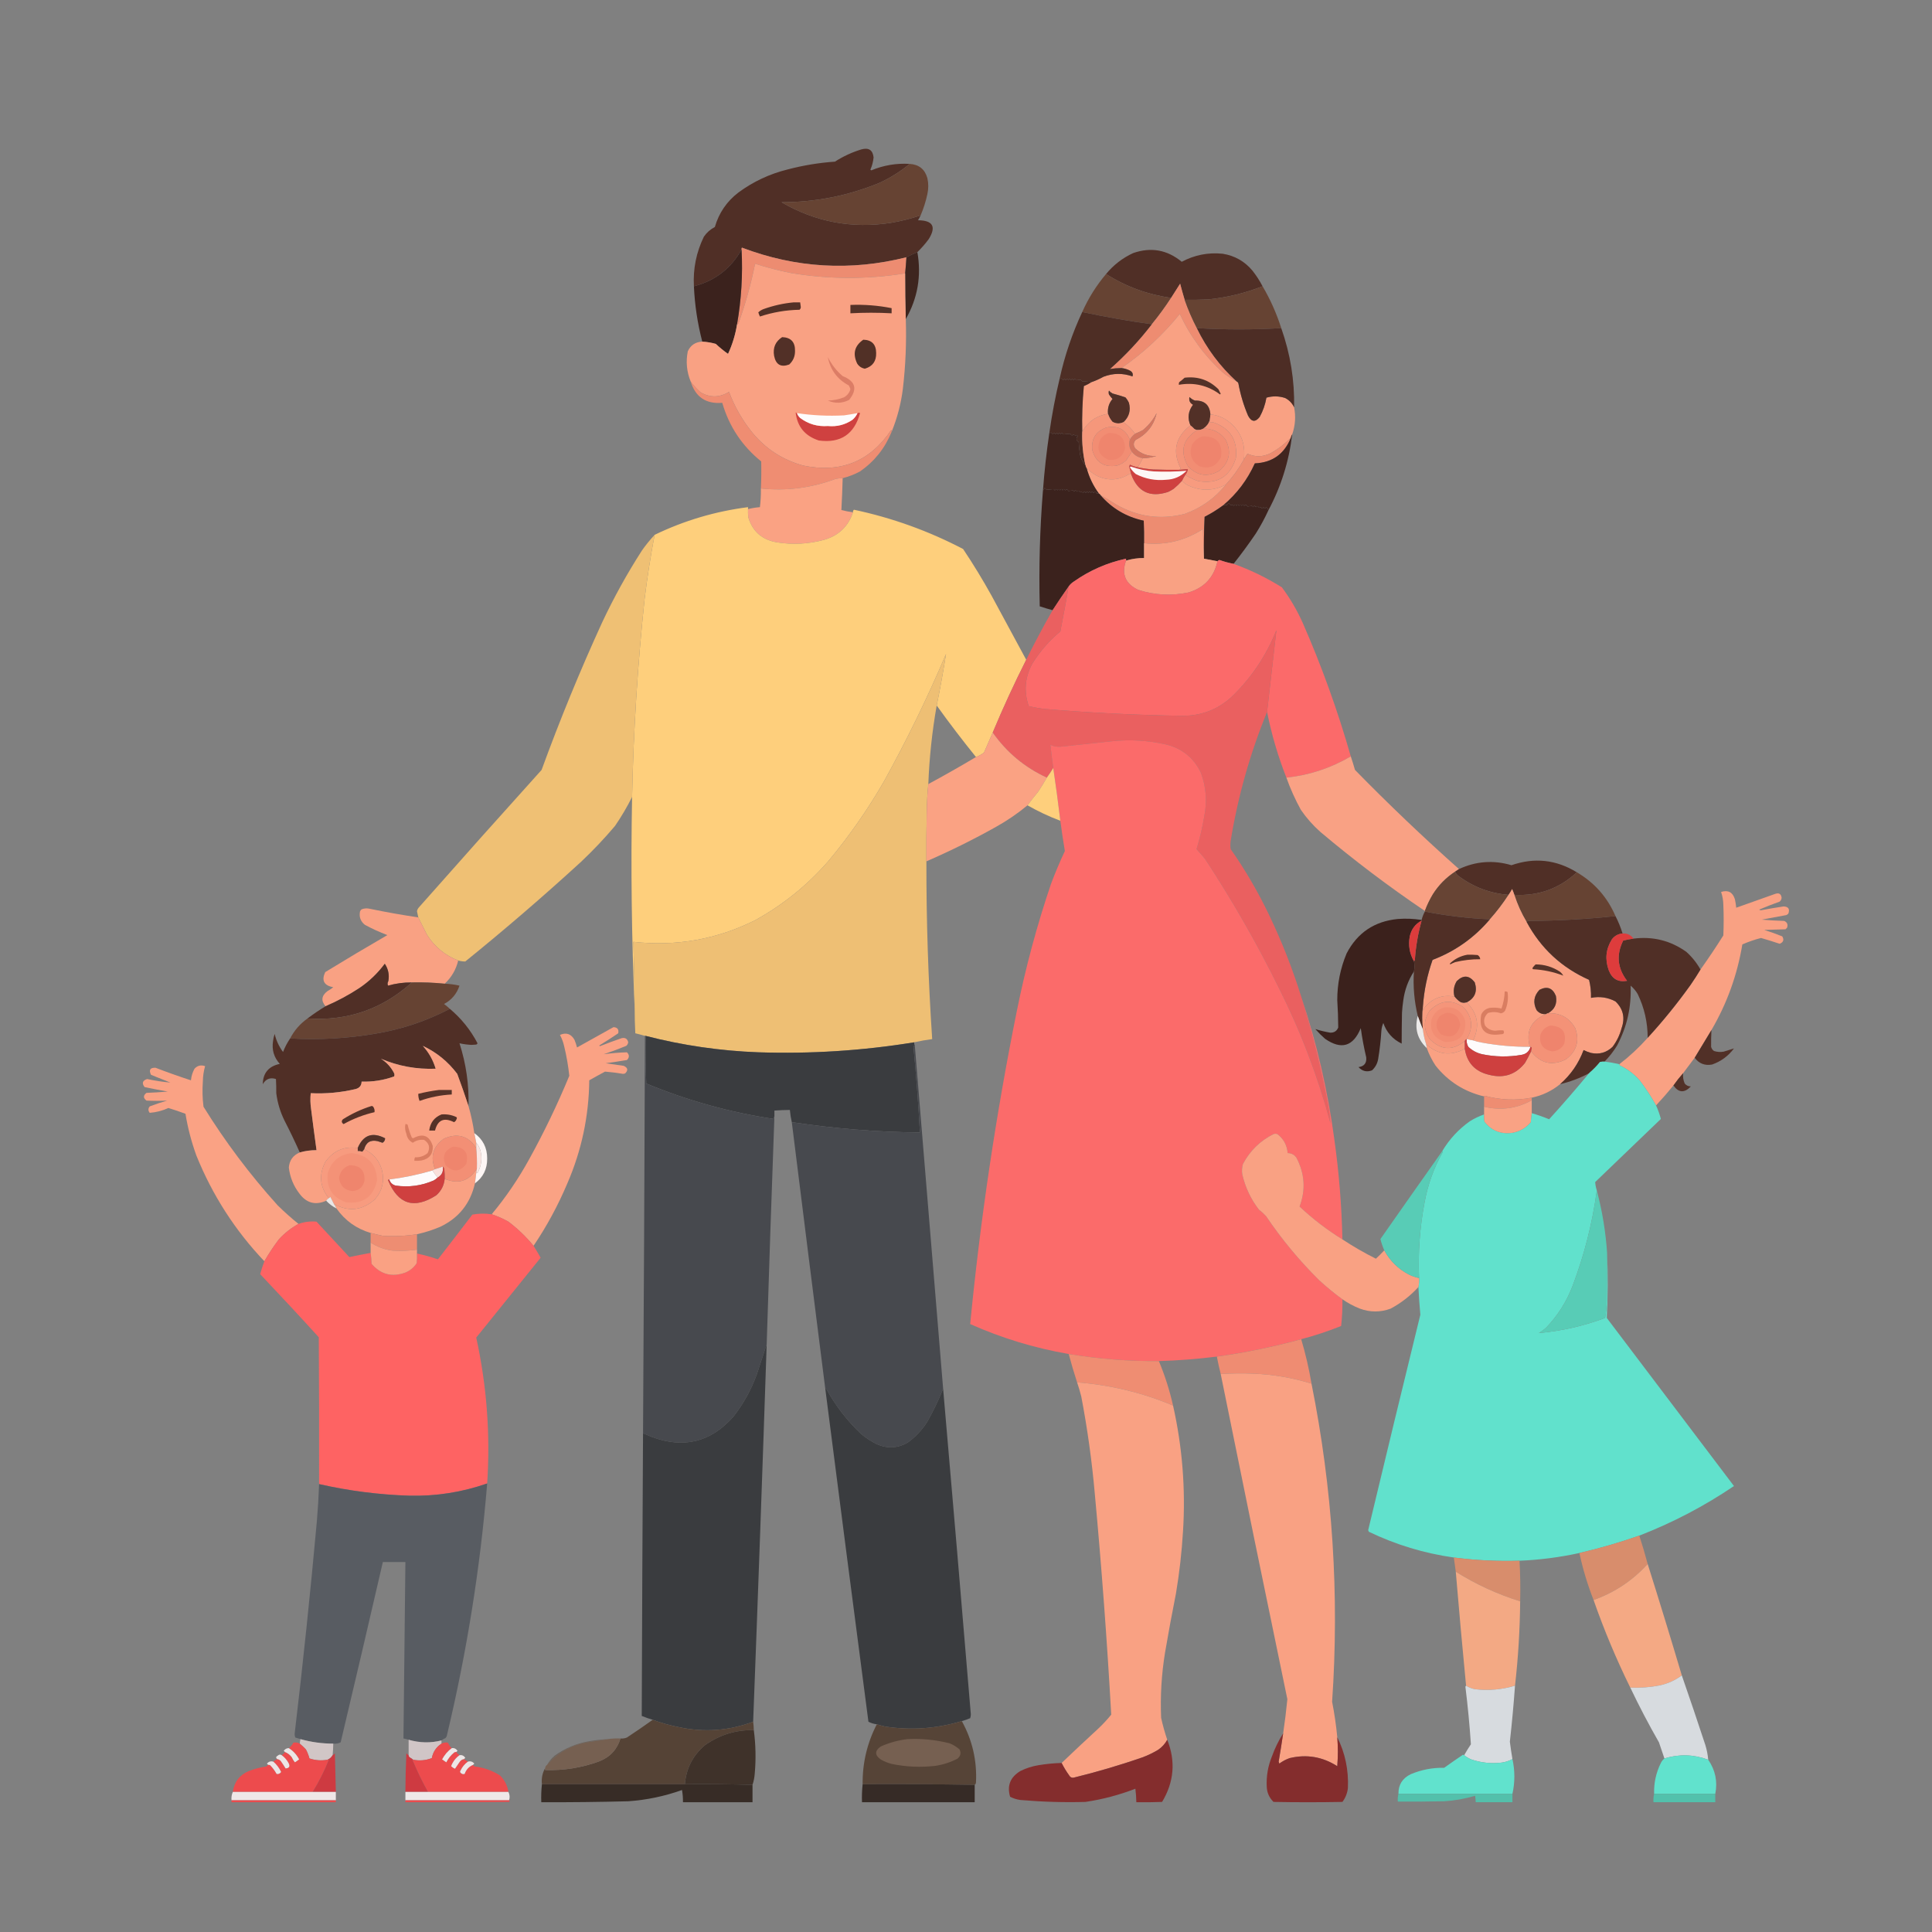 <?xml version="1.0" encoding="UTF-8"?>
<!DOCTYPE svg PUBLIC "-//W3C//DTD SVG 1.1//EN" "http://www.w3.org/Graphics/SVG/1.1/DTD/svg11.dtd">
<svg xmlns="http://www.w3.org/2000/svg" version="1.1" width="3000px" height="3000px" style="shape-rendering:geometricPrecision; text-rendering:geometricPrecision; image-rendering:optimizeQuality; fill-rule:evenodd; clip-rule:evenodd" xmlns:xlink="http://www.w3.org/1999/xlink">
<rect width="100%" height="100%" fill="#808080" stroke="none"/>
<g><path style="opacity:0.998" fill="#502f26" d="M 1412.5,254.5 C 1398.25,266.31 1382.58,276.143 1365.5,284C 1316.9,303.986 1266.24,313.986 1213.5,314C 1266.28,344.688 1322.95,355.354 1383.5,346C 1399.16,343.337 1414.49,339.504 1429.5,334.5C 1428.31,337.052 1426.97,339.552 1425.5,342C 1448.69,342.231 1454.19,352.064 1442,371.5C 1436.67,378.656 1430.84,385.323 1424.5,391.5C 1418.65,393.928 1412.98,396.594 1407.5,399.5C 1320.73,421.242 1235.57,416.242 1152,384.5C 1151.52,385.448 1151.35,386.448 1151.5,387.5C 1135,416.986 1110.34,435.986 1077.5,444.5C 1076.01,417.439 1081.18,391.772 1093,367.5C 1097.43,361.07 1103.1,356.07 1110,352.5C 1116.34,330.652 1128.5,312.819 1146.5,299C 1169.67,281.917 1195.34,269.917 1223.5,263C 1247.46,256.729 1271.79,252.729 1296.5,251C 1309.28,242.779 1322.94,236.446 1337.5,232C 1348.93,228.83 1355.27,232.996 1356.5,244.5C 1355.86,251.101 1354.19,257.434 1351.5,263.5C 1352,263.833 1352.5,264.167 1353,264.5C 1372.17,256.573 1392.01,253.24 1412.5,254.5 Z"/></g>
<g><path style="opacity:1" fill="#664333" d="M 1412.5,254.5 C 1426.9,255.408 1436.07,262.741 1440,276.5C 1441.88,284.824 1441.88,293.157 1440,301.5C 1437.57,312.883 1434.07,323.883 1429.5,334.5C 1414.49,339.504 1399.16,343.337 1383.5,346C 1322.95,355.354 1266.28,344.688 1213.5,314C 1266.24,313.986 1316.9,303.986 1365.5,284C 1382.58,276.143 1398.25,266.31 1412.5,254.5 Z"/></g>
<g><path style="opacity:1" fill="#ed8c71" d="M 1407.5,399.5 C 1407,407.992 1406.33,416.326 1405.5,424.5C 1346.5,433.977 1287.5,433.81 1228.5,424C 1209.53,420.288 1190.87,415.454 1172.5,409.5C 1166.18,440.785 1157.68,471.452 1147,501.5C 1146.58,502.756 1145.75,503.423 1144.5,503.5C 1151.2,465.101 1153.53,426.434 1151.5,387.5C 1151.35,386.448 1151.52,385.448 1152,384.5C 1235.57,416.242 1320.73,421.242 1407.5,399.5 Z"/></g>
<g><path style="opacity:0.996" fill="#3b221d" d="M 1151.5,387.5 C 1153.53,426.434 1151.2,465.101 1144.5,503.5C 1141.97,519.471 1137.3,534.804 1130.5,549.5C 1123.8,544.812 1117.47,539.645 1111.5,534C 1104.63,532.047 1097.63,530.88 1090.5,530.5C 1083.14,502.316 1078.8,473.649 1077.5,444.5C 1110.34,435.986 1135,416.986 1151.5,387.5 Z"/></g>
<g><path style="opacity:0.995" fill="#502f26" d="M 1960.5,444.5 C 1933.11,455.264 1904.78,462.097 1875.5,465C 1863.5,465.5 1851.5,465.667 1839.5,465.5C 1837.01,457.224 1834.68,448.891 1832.5,440.5C 1827.84,447.825 1823.17,455.159 1818.5,462.5C 1782.11,457.481 1748.44,445.148 1717.5,425.5C 1729.03,411.471 1743.03,400.637 1759.5,393C 1787.21,383.343 1812.38,387.843 1835,406.5C 1854.91,395.898 1876.07,391.731 1898.5,394C 1917.35,397.007 1932.85,405.84 1945,420.5C 1950.92,428.018 1956.09,436.018 1960.5,444.5 Z"/></g>
<g><path style="opacity:0.98" fill="#3c231d" d="M 1424.5,391.5 C 1430.97,428.45 1424.97,463.116 1406.5,495.5C 1405.78,471.84 1405.45,448.174 1405.5,424.5C 1406.33,416.326 1407,407.992 1407.5,399.5C 1412.98,396.594 1418.65,393.928 1424.5,391.5 Z"/></g>
<g><path style="opacity:1" fill="#f9a183" d="M 1405.5,424.5 C 1405.45,448.174 1405.78,471.84 1406.5,495.5C 1407.7,531.599 1406.2,567.599 1402,603.5C 1399.11,626.732 1393.28,649.065 1384.5,670.5C 1384.65,669.448 1384.48,668.448 1384,667.5C 1351.14,716.467 1305.64,734.967 1247.5,723C 1215.5,714.253 1189,697.087 1168,671.5C 1152.67,652.521 1140.67,631.521 1132,608.5C 1117.21,617.608 1102.38,617.774 1087.5,609C 1081.9,603.903 1076.9,598.403 1072.5,592.5C 1066.29,577.34 1064.79,561.674 1068,545.5C 1072.41,535.933 1079.91,530.933 1090.5,530.5C 1097.63,530.88 1104.63,532.047 1111.5,534C 1117.47,539.645 1123.8,544.812 1130.5,549.5C 1137.3,534.804 1141.97,519.471 1144.5,503.5C 1145.75,503.423 1146.58,502.756 1147,501.5C 1157.68,471.452 1166.18,440.785 1172.5,409.5C 1190.87,415.454 1209.53,420.288 1228.5,424C 1287.5,433.81 1346.5,433.977 1405.5,424.5 Z"/></g>
<g><path style="opacity:1" fill="#664333" d="M 1717.5,425.5 C 1748.44,445.148 1782.11,457.481 1818.5,462.5C 1809.24,476.752 1799.24,490.418 1788.5,503.5C 1752.38,498.479 1716.38,492.146 1680.5,484.5C 1690.07,462.964 1702.41,443.298 1717.5,425.5 Z"/></g>
<g><path style="opacity:1" fill="#ee8c71" d="M 1839.5,465.5 C 1844.77,480.696 1851.1,495.363 1858.5,509.5C 1873.82,541.151 1894.48,568.817 1920.5,592.5C 1913.13,588.644 1906.13,584.144 1899.5,579C 1870.8,553.114 1848.3,522.614 1832,487.5C 1805.7,519.975 1775.54,547.975 1741.5,571.5C 1735.4,571.544 1729.4,572.044 1723.5,573C 1747.46,551.877 1769.13,528.71 1788.5,503.5C 1799.24,490.418 1809.24,476.752 1818.5,462.5C 1823.17,455.159 1827.84,447.825 1832.5,440.5C 1834.68,448.891 1837.01,457.224 1839.5,465.5 Z"/></g>
<g><path style="opacity:1" fill="#664333" d="M 1960.5,444.5 C 1972.58,465.005 1982.25,486.672 1989.5,509.5C 1945.83,512.129 1902.16,512.129 1858.5,509.5C 1851.1,495.363 1844.77,480.696 1839.5,465.5C 1851.5,465.667 1863.5,465.5 1875.5,465C 1904.78,462.097 1933.11,455.264 1960.5,444.5 Z"/></g>
<g><path style="opacity:1" fill="#533127" d="M 1232.5,469.5 C 1235.83,469.5 1239.17,469.5 1242.5,469.5C 1242.75,472.002 1243.08,474.502 1243.5,477C 1243.32,478.658 1242.66,479.991 1241.5,481C 1220.4,481.398 1199.9,484.898 1180,491.5C 1178.97,489.412 1178.14,487.245 1177.5,485C 1179.8,482.844 1182.47,481.178 1185.5,480C 1200.86,474.474 1216.53,470.974 1232.5,469.5 Z"/></g>
<g><path style="opacity:1" fill="#543228" d="M 1320.5,473.5 C 1342.06,472.642 1363.39,474.309 1384.5,478.5C 1384.5,481.167 1384.5,483.833 1384.5,486.5C 1363.15,485.311 1341.82,485.311 1320.5,486.5C 1320.5,482.167 1320.5,477.833 1320.5,473.5 Z"/></g>
<g><path style="opacity:1" fill="#f9a183" d="M 1920.5,592.5 C 1921.79,593.058 1922.62,594.058 1923,595.5C 1926.14,612.741 1931.14,629.408 1938,645.5C 1943.23,655.268 1949.23,655.935 1956,647.5C 1961.2,638.076 1964.7,628.076 1966.5,617.5C 1976.23,614.709 1985.89,614.876 1995.5,618C 2001.86,621.257 2006.53,626.091 2009.5,632.5C 2012.29,646.846 2011.29,660.846 2006.5,674.5C 2005.46,675.93 2004.8,677.597 2004.5,679.5C 1995.2,689.281 1984.53,697.447 1972.5,704C 1960.66,709.674 1948.82,709.841 1937,704.5C 1935.16,707.528 1933.32,710.528 1931.5,713.5C 1934.52,687.629 1925.68,667.296 1905,652.5C 1897.22,647.408 1888.72,644.408 1879.5,643.5C 1878.32,628.819 1870.32,621.652 1855.5,622C 1852.24,620.789 1849.41,618.956 1847,616.5C 1845.84,621.844 1847.67,625.844 1852.5,628.5C 1844.98,638.42 1843.64,649.087 1848.5,660.5C 1825.05,678.654 1820.05,700.988 1833.5,727.5C 1832.76,728.182 1832.09,728.849 1831.5,729.5C 1817.83,729.667 1804.16,729.5 1790.5,729C 1782.39,728.437 1774.39,727.27 1766.5,725.5C 1769.57,721.088 1772.24,716.421 1774.5,711.5C 1781.68,711.456 1788.68,710.289 1795.5,708C 1782.94,708.79 1772.1,704.957 1763,696.5C 1759.51,691.795 1759.68,687.295 1763.5,683C 1780.96,674.195 1791.79,660.362 1796,641.5C 1790.67,651.832 1783.5,660.665 1774.5,668C 1770.6,670.119 1766.6,671.952 1762.5,673.5C 1757.45,666.452 1751.45,660.452 1744.5,655.5C 1753.28,647.3 1756.12,637.3 1753,625.5C 1751.56,622.397 1749.73,619.564 1747.5,617C 1740.9,614.789 1734.24,612.789 1727.5,611C 1725.38,609.878 1723.54,608.378 1722,606.5C 1721.33,608.5 1721.33,610.5 1722,612.5C 1723.64,614.977 1725.48,617.31 1727.5,619.5C 1721.92,626.132 1719.59,633.799 1720.5,642.5C 1702.6,645.44 1689.27,654.773 1680.5,670.5C 1679.91,646.772 1680.74,623.105 1683,599.5C 1687.1,597.868 1690.93,595.868 1694.5,593.5C 1700.73,591.403 1707.07,588.57 1713.5,585C 1728.48,579.307 1743.48,579.14 1758.5,584.5C 1759.69,581.027 1758.69,578.194 1755.5,576C 1751.16,573.58 1746.5,572.08 1741.5,571.5C 1775.54,547.975 1805.7,519.975 1832,487.5C 1848.3,522.614 1870.8,553.114 1899.5,579C 1906.13,584.144 1913.13,588.644 1920.5,592.5 Z"/></g>
<g><path style="opacity:1" fill="#523027" d="M 1214.5,523.5 C 1228.15,523.984 1234.81,531.15 1234.5,545C 1234.61,553.343 1231.61,560.343 1225.5,566C 1212.58,570.784 1204.75,566.284 1202,552.5C 1199.9,539.927 1204.07,530.26 1214.5,523.5 Z"/></g>
<g><path style="opacity:1" fill="#513026" d="M 1340.5,527.5 C 1353.67,527.834 1360.33,534.667 1360.5,548C 1360.88,560.79 1355.04,568.956 1343,572.5C 1337.82,571.578 1333.82,568.911 1331,564.5C 1323.77,549.236 1326.93,536.903 1340.5,527.5 Z"/></g>
<g><path style="opacity:0.997" fill="#4e2e25" d="M 1680.5,484.5 C 1716.38,492.146 1752.38,498.479 1788.5,503.5C 1769.13,528.71 1747.46,551.877 1723.5,573C 1729.4,572.044 1735.4,571.544 1741.5,571.5C 1746.5,572.08 1751.16,573.58 1755.5,576C 1758.69,578.194 1759.69,581.027 1758.5,584.5C 1743.48,579.14 1728.48,579.307 1713.5,585C 1707.07,588.57 1700.73,591.403 1694.5,593.5C 1693.54,593.047 1692.71,592.381 1692,591.5C 1688.33,591.833 1684.67,592.167 1681,592.5C 1680,591.5 1679,590.5 1678,589.5C 1675.67,589.833 1673.33,590.167 1671,590.5C 1669.67,587.833 1668.33,587.833 1667,590.5C 1665.67,587.833 1664.33,587.833 1663,590.5C 1661.67,587.833 1660.33,587.833 1659,590.5C 1657.67,587.833 1656.33,587.833 1655,590.5C 1653.67,587.833 1652.33,587.833 1651,590.5C 1650,589.5 1649,588.5 1648,587.5C 1647.23,588.598 1646.4,588.598 1645.5,587.5C 1653.41,551.767 1665.08,517.433 1680.5,484.5 Z"/></g>
<g><path style="opacity:0.997" fill="#4d2d25" d="M 1858.5,509.5 C 1902.16,512.129 1945.83,512.129 1989.5,509.5C 2003.63,549.436 2010.3,590.436 2009.5,632.5C 2006.53,626.091 2001.86,621.257 1995.5,618C 1985.89,614.876 1976.23,614.709 1966.5,617.5C 1964.7,628.076 1961.2,638.076 1956,647.5C 1949.23,655.935 1943.23,655.268 1938,645.5C 1931.14,629.408 1926.14,612.741 1923,595.5C 1922.62,594.058 1921.79,593.058 1920.5,592.5C 1894.48,568.817 1873.82,541.151 1858.5,509.5 Z"/></g>
<g><path style="opacity:1" fill="#dc7d66" d="M 1285.5,554.5 C 1291.12,565.881 1298.78,575.714 1308.5,584C 1328.57,591.985 1331.91,604.318 1318.5,621C 1307.66,626.486 1296.66,626.819 1285.5,622C 1294.12,621.763 1302.45,620.096 1310.5,617C 1315.51,614.154 1318.85,609.988 1320.5,604.5C 1319.95,602.39 1319.11,600.39 1318,598.5C 1300.1,589.016 1289.26,574.35 1285.5,554.5 Z"/></g>
<g><path style="opacity:1" fill="#543228" d="M 1839.5,586.5 C 1860.04,584.068 1877.54,590.068 1892,604.5C 1893.17,606.833 1894.33,609.167 1895.5,611.5C 1895.17,611.833 1894.83,612.167 1894.5,612.5C 1875.38,598.389 1854.05,593.389 1830.5,597.5C 1830.34,596.127 1830.51,594.793 1831,593.5C 1834,591.267 1836.83,588.934 1839.5,586.5 Z"/></g>
<g><path style="opacity:0.998" fill="#ef8d72" d="M 1072.5,592.5 C 1076.9,598.403 1081.9,603.903 1087.5,609C 1102.38,617.774 1117.21,617.608 1132,608.5C 1140.67,631.521 1152.67,652.521 1168,671.5C 1189,697.087 1215.5,714.253 1247.5,723C 1305.64,734.967 1351.14,716.467 1384,667.5C 1384.48,668.448 1384.65,669.448 1384.5,670.5C 1374.24,695.914 1357.91,716.414 1335.5,732C 1326.9,736.64 1317.9,740.14 1308.5,742.5C 1304.44,742.485 1300.44,742.985 1296.5,744C 1259.33,757.779 1220.99,762.612 1181.5,758.5C 1182.17,744.502 1182.33,730.502 1182,716.5C 1152.36,692.576 1132.19,662.243 1121.5,625.5C 1096.26,627.572 1079.92,616.572 1072.5,592.5 Z"/></g>
<g><path style="opacity:0.992" fill="#482a22" d="M 1645.5,587.5 C 1646.4,588.598 1647.23,588.598 1648,587.5C 1649,588.5 1650,589.5 1651,590.5C 1652.33,587.833 1653.67,587.833 1655,590.5C 1656.33,587.833 1657.67,587.833 1659,590.5C 1660.33,587.833 1661.67,587.833 1663,590.5C 1664.33,587.833 1665.67,587.833 1667,590.5C 1668.33,587.833 1669.67,587.833 1671,590.5C 1673.33,590.167 1675.67,589.833 1678,589.5C 1679,590.5 1680,591.5 1681,592.5C 1684.67,592.167 1688.33,591.833 1692,591.5C 1692.71,592.381 1693.54,593.047 1694.5,593.5C 1690.93,595.868 1687.1,597.868 1683,599.5C 1680.74,623.105 1679.91,646.772 1680.5,670.5C 1679.93,688.083 1681.6,705.416 1685.5,722.5C 1681.12,717.733 1678.28,712.066 1677,705.5C 1675.98,699.207 1675.31,692.874 1675,686.5C 1671,683.946 1670.5,680.78 1673.5,677C 1673,676.5 1672.5,676 1672,675.5C 1670.22,676.479 1668.55,676.146 1667,674.5C 1665.17,676.807 1663.51,676.474 1662,673.5C 1658.33,673.833 1654.67,674.167 1651,674.5C 1649.67,671.833 1648.33,671.833 1647,674.5C 1645.67,671.833 1644.33,671.833 1643,674.5C 1641.67,671.833 1640.33,671.833 1639,674.5C 1637.67,671.833 1636.33,671.833 1635,674.5C 1634,673.5 1633,672.5 1632,671.5C 1631.23,672.598 1630.4,672.598 1629.5,671.5C 1633.54,643.243 1638.88,615.243 1645.5,587.5 Z"/></g>
<g><path style="opacity:1" fill="#523027" d="M 1744.5,655.5 C 1738.78,658.264 1733.12,658.097 1727.5,655C 1724.22,651.261 1721.89,647.095 1720.5,642.5C 1719.59,633.799 1721.92,626.132 1727.5,619.5C 1725.48,617.31 1723.64,614.977 1722,612.5C 1721.33,610.5 1721.33,608.5 1722,606.5C 1723.54,608.378 1725.38,609.878 1727.5,611C 1734.24,612.789 1740.9,614.789 1747.5,617C 1749.73,619.564 1751.56,622.397 1753,625.5C 1756.12,637.3 1753.28,647.3 1744.5,655.5 Z"/></g>
<g><path style="opacity:1" fill="#523027" d="M 1879.5,643.5 C 1879.3,646.518 1878.96,649.518 1878.5,652.5C 1876.73,657.951 1873.39,662.284 1868.5,665.5C 1865.75,667.126 1862.75,667.793 1859.5,667.5C 1857.69,667.509 1856.02,667.009 1854.5,666C 1852.63,663.96 1850.63,662.127 1848.5,660.5C 1843.64,649.087 1844.98,638.42 1852.5,628.5C 1847.67,625.844 1845.84,621.844 1847,616.5C 1849.41,618.956 1852.24,620.789 1855.5,622C 1870.32,621.652 1878.32,628.819 1879.5,643.5 Z"/></g>
<g><path style="opacity:1" fill="#cf4140" d="M 1237.5,641.5 C 1238.53,644.372 1240.19,646.872 1242.5,649C 1255.18,658.511 1269.52,662.677 1285.5,661.5C 1299.36,662.858 1312.02,659.691 1323.5,652C 1327.03,649.069 1329.7,645.569 1331.5,641.5C 1332.97,640.708 1334.3,640.708 1335.5,641.5C 1326.48,674.368 1305.15,688.534 1271.5,684C 1250,677.028 1238,662.528 1235.5,640.5C 1236.18,640.863 1236.85,641.196 1237.5,641.5 Z"/></g>
<g><path style="opacity:1" fill="#fefcfc" d="M 1237.5,641.5 C 1261.69,645.114 1286.02,646.28 1310.5,645C 1317.55,644.014 1324.55,642.847 1331.5,641.5C 1329.7,645.569 1327.03,649.069 1323.5,652C 1312.02,659.691 1299.36,662.858 1285.5,661.5C 1269.52,662.677 1255.18,658.511 1242.5,649C 1240.19,646.872 1238.53,644.372 1237.5,641.5 Z"/></g>
<g><path style="opacity:1" fill="#d47660" d="M 1774.5,711.5 C 1767.41,710.458 1761.74,707.125 1757.5,701.5C 1753.52,695.709 1752.52,689.376 1754.5,682.5C 1756.47,678.895 1759.14,675.895 1762.5,673.5C 1766.6,671.952 1770.6,670.119 1774.5,668C 1783.5,660.665 1790.67,651.832 1796,641.5C 1791.79,660.362 1780.96,674.195 1763.5,683C 1759.68,687.295 1759.51,691.795 1763,696.5C 1772.1,704.957 1782.94,708.79 1795.5,708C 1788.68,710.289 1781.68,711.456 1774.5,711.5 Z"/></g>
<g><path style="opacity:1" fill="#f79b7f" d="M 1879.5,643.5 C 1888.72,644.408 1897.22,647.408 1905,652.5C 1925.68,667.296 1934.52,687.629 1931.5,713.5C 1923.69,727.639 1914.35,740.639 1903.5,752.5C 1884.44,762.453 1865.11,762.953 1845.5,754C 1841.56,752.209 1838.23,749.709 1835.5,746.5C 1836.9,743.366 1838.57,740.366 1840.5,737.5C 1846.72,741.441 1853.39,744.608 1860.5,747C 1890.38,752.093 1909.88,740.26 1919,711.5C 1922.09,683.841 1910.59,665.341 1884.5,656C 1882.53,655.505 1880.53,655.338 1878.5,655.5C 1878.5,654.5 1878.5,653.5 1878.5,652.5C 1878.96,649.518 1879.3,646.518 1879.5,643.5 Z"/></g>
<g><path style="opacity:1" fill="#f5977b" d="M 1720.5,642.5 C 1721.89,647.095 1724.22,651.261 1727.5,655C 1733.12,658.097 1738.78,658.264 1744.5,655.5C 1751.45,660.452 1757.45,666.452 1762.5,673.5C 1759.14,675.895 1756.47,678.895 1754.5,682.5C 1747.37,666.268 1735.04,660.101 1717.5,664C 1701.57,670.016 1694.41,681.516 1696,698.5C 1701.58,718.087 1714.42,726.254 1734.5,723C 1740.01,721.329 1744.84,718.495 1749,714.5C 1751.88,710.027 1754.72,705.694 1757.5,701.5C 1761.74,707.125 1767.41,710.458 1774.5,711.5C 1772.24,716.421 1769.57,721.088 1766.5,725.5C 1762.31,724.771 1758.31,723.438 1754.5,721.5C 1754.17,722.5 1753.83,723.5 1753.5,724.5C 1754.5,728.512 1755.5,732.512 1756.5,736.5C 1755.85,736.196 1755.18,735.863 1754.5,735.5C 1738.2,745.996 1721.2,747.163 1703.5,739C 1697.73,735.723 1692.4,731.89 1687.5,727.5C 1686.46,726.07 1685.8,724.403 1685.5,722.5C 1681.6,705.416 1679.93,688.083 1680.5,670.5C 1689.27,654.773 1702.6,645.44 1720.5,642.5 Z"/></g>
<g><path style="opacity:1" fill="#f49479" d="M 1878.5,652.5 C 1878.5,653.5 1878.5,654.5 1878.5,655.5C 1880.53,655.338 1882.53,655.505 1884.5,656C 1910.59,665.341 1922.09,683.841 1919,711.5C 1909.88,740.26 1890.38,752.093 1860.5,747C 1853.39,744.608 1846.72,741.441 1840.5,737.5C 1842.64,734.878 1843.98,731.878 1844.5,728.5C 1840.16,728.739 1835.82,729.073 1831.5,729.5C 1832.09,728.849 1832.76,728.182 1833.5,727.5C 1820.05,700.988 1825.05,678.654 1848.5,660.5C 1850.63,662.127 1852.63,663.96 1854.5,666C 1856.02,667.009 1857.69,667.509 1859.5,667.5C 1836.35,681.753 1831.52,700.753 1845,724.5C 1859.45,739.063 1875.61,741.23 1893.5,731C 1909.29,717.33 1912.46,701.163 1903,682.5C 1894.27,671.053 1882.77,665.387 1868.5,665.5C 1873.39,662.284 1876.73,657.951 1878.5,652.5 Z"/></g>
<g><path style="opacity:1" fill="#f28d73" d="M 1754.5,682.5 C 1752.52,689.376 1753.52,695.709 1757.5,701.5C 1754.72,705.694 1751.88,710.027 1749,714.5C 1744.84,718.495 1740.01,721.329 1734.5,723C 1714.42,726.254 1701.58,718.087 1696,698.5C 1694.41,681.516 1701.57,670.016 1717.5,664C 1735.04,660.101 1747.37,666.268 1754.5,682.5 Z"/></g>
<g><path style="opacity:1" fill="#f28d73" d="M 1868.5,665.5 C 1882.77,665.387 1894.27,671.053 1903,682.5C 1912.46,701.163 1909.29,717.33 1893.5,731C 1875.61,741.23 1859.45,739.063 1845,724.5C 1831.52,700.753 1836.35,681.753 1859.5,667.5C 1862.75,667.793 1865.75,667.126 1868.5,665.5 Z"/></g>
<g><path style="opacity:1" fill="#ef856d" d="M 1721.5,672.5 C 1738.31,671.818 1746.81,679.818 1747,696.5C 1743.43,709.389 1734.93,715.223 1721.5,714C 1706.11,707.503 1701.94,696.67 1709,681.5C 1712.3,677.118 1716.47,674.118 1721.5,672.5 Z"/></g>
<g><path style="opacity:1" fill="#ef846d" d="M 1867.5,677.5 C 1889.25,677.412 1898.75,688.078 1896,709.5C 1889.08,724.04 1877.92,728.874 1862.5,724C 1849.72,715.993 1845.89,704.827 1851,690.5C 1854.94,684.048 1860.44,679.714 1867.5,677.5 Z"/></g>
<g><path style="opacity:0.999" fill="#ed8c71" d="M 2004.5,679.5 C 1994.35,705.007 1975.69,718.34 1948.5,719.5C 1937.01,744.965 1920.68,766.632 1899.5,784.5C 1890.38,791.265 1880.71,797.265 1870.5,802.5C 1869.5,824.156 1869.17,845.823 1869.5,867.5C 1868.67,852.339 1868.17,837.005 1868,821.5C 1840.14,839.589 1809.64,846.922 1776.5,843.5C 1776.67,831.829 1776.5,820.162 1776,808.5C 1748.88,802.7 1726.38,789.367 1708.5,768.5C 1716.57,773.042 1724.57,777.875 1732.5,783C 1766.24,802.507 1801.9,807.507 1839.5,798C 1865.17,788.818 1886.5,773.651 1903.5,752.5C 1914.35,740.639 1923.69,727.639 1931.5,713.5C 1933.32,710.528 1935.16,707.528 1937,704.5C 1948.82,709.841 1960.66,709.674 1972.5,704C 1984.53,697.447 1995.2,689.281 2004.5,679.5 Z"/></g>
<g><path style="opacity:1" fill="#f9a183" d="M 1687.5,727.5 C 1692.4,731.89 1697.73,735.723 1703.5,739C 1721.2,747.163 1738.2,745.996 1754.5,735.5C 1755.18,735.863 1755.85,736.196 1756.5,736.5C 1766.65,763.786 1785.65,772.953 1813.5,764C 1816.66,762.587 1819.66,760.92 1822.5,759C 1827.17,755.136 1831.5,750.969 1835.5,746.5C 1838.23,749.709 1841.56,752.209 1845.5,754C 1865.11,762.953 1884.44,762.453 1903.5,752.5C 1886.5,773.651 1865.17,788.818 1839.5,798C 1801.9,807.507 1766.24,802.507 1732.5,783C 1724.57,777.875 1716.57,773.042 1708.5,768.5C 1708.17,767.5 1707.5,766.833 1706.5,766.5C 1697.78,754.721 1691.44,741.721 1687.5,727.5 Z"/></g>
<g><path style="opacity:0.999" fill="#40251f" d="M 1629.5,671.5 C 1630.4,672.598 1631.23,672.598 1632,671.5C 1633,672.5 1634,673.5 1635,674.5C 1636.33,671.833 1637.67,671.833 1639,674.5C 1640.33,671.833 1641.67,671.833 1643,674.5C 1644.33,671.833 1645.67,671.833 1647,674.5C 1648.33,671.833 1649.67,671.833 1651,674.5C 1654.67,674.167 1658.33,673.833 1662,673.5C 1663.51,676.474 1665.17,676.807 1667,674.5C 1668.55,676.146 1670.22,676.479 1672,675.5C 1672.5,676 1673,676.5 1673.5,677C 1670.5,680.78 1671,683.946 1675,686.5C 1675.31,692.874 1675.98,699.207 1677,705.5C 1678.28,712.066 1681.12,717.733 1685.5,722.5C 1685.8,724.403 1686.46,726.07 1687.5,727.5C 1691.44,741.721 1697.78,754.721 1706.5,766.5C 1705.15,765.829 1703.99,765.829 1703,766.5C 1701.49,763.526 1699.83,763.193 1698,765.5C 1696.67,762.833 1695.33,762.833 1694,765.5C 1692.67,762.833 1691.33,762.833 1690,765.5C 1688.67,762.833 1687.33,762.833 1686,765.5C 1684.67,762.833 1683.33,762.833 1682,765.5C 1680.45,763.854 1678.78,763.521 1677,764.5C 1675.49,761.526 1673.83,761.193 1672,763.5C 1670.67,760.833 1669.33,760.833 1668,763.5C 1667.33,762.833 1666.67,762.167 1666,761.5C 1663.67,761.833 1661.33,762.167 1659,762.5C 1657.49,759.526 1655.83,759.193 1654,761.5C 1652.67,758.833 1651.33,758.833 1650,761.5C 1648.67,758.833 1647.33,758.833 1646,761.5C 1644.67,758.833 1643.33,758.833 1642,761.5C 1640.67,758.833 1639.33,758.833 1638,761.5C 1637.33,760.833 1636.67,760.167 1636,759.5C 1632.33,759.833 1628.67,760.167 1625,760.5C 1624,759.5 1623,758.5 1622,757.5C 1621.71,759.111 1620.88,760.444 1619.5,761.5C 1621.74,731.37 1625.07,701.37 1629.5,671.5 Z"/></g>
<g><path style="opacity:1" fill="#cf4140" d="M 1766.5,725.5 C 1774.39,727.27 1782.39,728.437 1790.5,729C 1804.16,729.5 1817.83,729.667 1831.5,729.5C 1835.82,729.073 1840.16,728.739 1844.5,728.5C 1843.98,731.878 1842.64,734.878 1840.5,737.5C 1838.57,740.366 1836.9,743.366 1835.5,746.5C 1831.5,750.969 1827.17,755.136 1822.5,759C 1819.66,760.92 1816.66,762.587 1813.5,764C 1785.65,772.953 1766.65,763.786 1756.5,736.5C 1755.5,732.512 1754.5,728.512 1753.5,724.5C 1753.83,723.5 1754.17,722.5 1754.5,721.5C 1758.31,723.438 1762.31,724.771 1766.5,725.5 Z"/></g>
<g><path style="opacity:1" fill="#fdf7f6" d="M 1754.5,725.5 C 1754.74,724.903 1755.24,724.57 1756,724.5C 1767.51,728.536 1779.34,731.036 1791.5,732C 1808.56,732.746 1825.56,732.413 1842.5,731C 1833.75,739.922 1823.08,744.589 1810.5,745C 1793.93,746.619 1778.26,743.619 1763.5,736C 1759.89,732.897 1756.89,729.397 1754.5,725.5 Z"/></g>
<g><path style="opacity:0.999" fill="#faa283" d="M 1308.5,742.5 C 1308.06,759.069 1307.4,775.569 1306.5,792C 1312.44,793.49 1318.44,794.657 1324.5,795.5C 1317.28,817.216 1302.62,831.382 1280.5,838C 1255.8,844.856 1230.8,846.19 1205.5,842C 1183.11,837.938 1168.61,825.105 1162,803.5C 1161.5,799.179 1161.33,794.846 1161.5,790.5C 1167.58,789.006 1173.74,788.006 1180,787.5C 1181.15,777.866 1181.65,768.2 1181.5,758.5C 1220.99,762.612 1259.33,757.779 1296.5,744C 1300.44,742.985 1304.44,742.485 1308.5,742.5 Z"/></g>
<g><path style="opacity:0.997" fill="#41251f" d="M 2006.5,674.5 C 2001.57,716.264 1989.23,755.597 1969.5,792.5C 1968.97,790.456 1967.8,788.789 1966,787.5C 1964.67,790.167 1963.33,790.167 1962,787.5C 1960.67,790.167 1959.33,790.167 1958,787.5C 1957,787.833 1956,788.167 1955,788.5C 1953.49,785.526 1951.83,785.193 1950,787.5C 1948.67,784.833 1947.33,784.833 1946,787.5C 1945.33,786.833 1944.67,786.167 1944,785.5C 1941.67,785.833 1939.33,786.167 1937,786.5C 1935.49,783.526 1933.83,783.193 1932,785.5C 1930.67,782.833 1929.33,782.833 1928,785.5C 1926.67,782.833 1925.33,782.833 1924,785.5C 1922.67,782.833 1921.33,782.833 1920,785.5C 1918.67,782.833 1917.33,782.833 1916,785.5C 1914.45,783.854 1912.78,783.521 1911,784.5C 1910,783.5 1909,782.5 1908,781.5C 1907,782.5 1906,783.5 1905,784.5C 1903.34,783.834 1901.51,783.834 1899.5,784.5C 1920.68,766.632 1937.01,744.965 1948.5,719.5C 1975.69,718.34 1994.35,705.007 2004.5,679.5C 2004.8,677.597 2005.46,675.93 2006.5,674.5 Z"/></g>
<g><path style="opacity:0.998" fill="#3b221d" d="M 1706.5,766.5 C 1707.5,766.833 1708.17,767.5 1708.5,768.5C 1726.38,789.367 1748.88,802.7 1776,808.5C 1776.5,820.162 1776.67,831.829 1776.5,843.5C 1776.5,851.167 1776.5,858.833 1776.5,866.5C 1766.92,866.44 1757.59,867.773 1748.5,870.5C 1748.5,869.5 1748.5,868.5 1748.5,867.5C 1719.08,873.877 1692.08,885.71 1667.5,903C 1664.29,905.05 1661.62,907.55 1659.5,910.5C 1650.92,922.661 1642.59,934.994 1634.5,947.5C 1627.77,945.702 1621.11,943.702 1614.5,941.5C 1613.01,881.411 1614.68,821.411 1619.5,761.5C 1620.88,760.444 1621.71,759.111 1622,757.5C 1623,758.5 1624,759.5 1625,760.5C 1628.67,760.167 1632.33,759.833 1636,759.5C 1636.67,760.167 1637.33,760.833 1638,761.5C 1639.33,758.833 1640.67,758.833 1642,761.5C 1643.33,758.833 1644.67,758.833 1646,761.5C 1647.33,758.833 1648.67,758.833 1650,761.5C 1651.33,758.833 1652.67,758.833 1654,761.5C 1655.83,759.193 1657.49,759.526 1659,762.5C 1661.33,762.167 1663.67,761.833 1666,761.5C 1666.67,762.167 1667.33,762.833 1668,763.5C 1669.33,760.833 1670.67,760.833 1672,763.5C 1673.83,761.193 1675.49,761.526 1677,764.5C 1678.78,763.521 1680.45,763.854 1682,765.5C 1683.33,762.833 1684.67,762.833 1686,765.5C 1687.33,762.833 1688.67,762.833 1690,765.5C 1691.33,762.833 1692.67,762.833 1694,765.5C 1695.33,762.833 1696.67,762.833 1698,765.5C 1699.83,763.193 1701.49,763.526 1703,766.5C 1703.99,765.829 1705.15,765.829 1706.5,766.5 Z"/></g>
<g><path style="opacity:0.996" fill="#3c221d" d="M 1969.5,792.5 C 1963.79,804.925 1957.29,816.925 1950,828.5C 1939.03,844.625 1927.53,860.291 1915.5,875.5C 1908.03,874.122 1900.69,872.122 1893.5,869.5C 1892.26,869.942 1891.26,870.609 1890.5,871.5C 1883.36,870.257 1876.36,868.924 1869.5,867.5C 1869.17,845.823 1869.5,824.156 1870.5,802.5C 1880.71,797.265 1890.38,791.265 1899.5,784.5C 1901.51,783.834 1903.34,783.834 1905,784.5C 1906,783.5 1907,782.5 1908,781.5C 1909,782.5 1910,783.5 1911,784.5C 1912.78,783.521 1914.45,783.854 1916,785.5C 1917.33,782.833 1918.67,782.833 1920,785.5C 1921.33,782.833 1922.67,782.833 1924,785.5C 1925.33,782.833 1926.67,782.833 1928,785.5C 1929.33,782.833 1930.67,782.833 1932,785.5C 1933.83,783.193 1935.49,783.526 1937,786.5C 1939.33,786.167 1941.67,785.833 1944,785.5C 1944.67,786.167 1945.33,786.833 1946,787.5C 1947.33,784.833 1948.67,784.833 1950,787.5C 1951.83,785.193 1953.49,785.526 1955,788.5C 1956,788.167 1957,787.833 1958,787.5C 1959.33,790.167 1960.67,790.167 1962,787.5C 1963.33,790.167 1964.67,790.167 1966,787.5C 1967.8,788.789 1968.97,790.456 1969.5,792.5 Z"/></g>
<g><path style="opacity:0.999" fill="#fecf7c" d="M 1161.5,790.5 C 1161.33,794.846 1161.5,799.179 1162,803.5C 1168.61,825.105 1183.11,837.938 1205.5,842C 1230.8,846.19 1255.8,844.856 1280.5,838C 1302.62,831.382 1317.28,817.216 1324.5,795.5C 1324.31,793.897 1324.81,792.563 1326,791.5C 1385.34,804.091 1441.84,824.425 1495.5,852.5C 1511.34,876.167 1526.17,900.5 1540,925.5C 1557.86,958.562 1575.7,991.562 1593.5,1024.5C 1574.8,1061.56 1557.47,1099.23 1541.5,1137.5C 1537.05,1147.74 1532.55,1158.08 1528,1168.5C 1524.18,1171.49 1520.02,1173.82 1515.5,1175.5C 1494.39,1149.4 1474.06,1122.73 1454.5,1095.5C 1459.92,1068.89 1464.76,1042.22 1469,1015.5C 1440.14,1083.55 1407.81,1149.88 1372,1214.5C 1346.84,1257.99 1318.17,1298.99 1286,1337.5C 1253.42,1374.77 1215.59,1405.27 1172.5,1429C 1112.86,1458.72 1049.86,1469.88 983.5,1462.5C 984.587,1497.16 985.254,1531.82 985.5,1566.5C 980.774,1457.03 979.44,1347.37 981.5,1237.5C 983.62,1134.57 990.12,1031.91 1001,929.5C 1005.1,896.313 1010.26,863.313 1016.5,830.5C 1062.38,808.321 1110.72,793.987 1161.5,787.5C 1161.5,788.5 1161.5,789.5 1161.5,790.5 Z"/></g>
<g><path style="opacity:1" fill="#f9a183" d="M 1869.5,867.5 C 1876.36,868.924 1883.36,870.257 1890.5,871.5C 1884.97,896.526 1869.97,912.693 1845.5,920C 1819.14,925.485 1793.14,924.152 1767.5,916C 1747.41,906.57 1741.08,891.403 1748.5,870.5C 1757.59,867.773 1766.92,866.44 1776.5,866.5C 1776.5,858.833 1776.5,851.167 1776.5,843.5C 1809.64,846.922 1840.14,839.589 1868,821.5C 1868.17,837.005 1868.67,852.339 1869.5,867.5 Z"/></g>
<g><path style="opacity:0.996" fill="#efc074" d="M 1016.5,830.5 C 1010.26,863.313 1005.1,896.313 1001,929.5C 990.12,1031.91 983.62,1134.57 981.5,1237.5C 973.701,1253.1 964.868,1268.1 955,1282.5C 938.597,1301.91 921.097,1320.41 902.5,1338C 843.992,1391.56 783.992,1443.23 722.5,1493C 718.804,1493 715.137,1492.5 711.5,1491.5C 691.003,1483.51 674.836,1470.18 663,1451.5C 658.385,1442.44 653.885,1433.44 649.5,1424.5C 648.916,1421.33 648.25,1418.16 647.5,1415C 647.858,1412.97 648.692,1411.13 650,1409.5C 713.296,1337.87 776.962,1266.54 841,1195.5C 869.294,1117.91 900.627,1041.58 935,966.5C 953.26,927.64 973.927,890.306 997,854.5C 1002.99,846.021 1009.49,838.021 1016.5,830.5 Z"/></g>
<g><path style="opacity:0.999" fill="#fb6a6a" d="M 1748.5,870.5 C 1741.08,891.403 1747.41,906.57 1767.5,916C 1793.14,924.152 1819.14,925.485 1845.5,920C 1869.97,912.693 1884.97,896.526 1890.5,871.5C 1891.26,870.609 1892.26,869.942 1893.5,869.5C 1900.69,872.122 1908.03,874.122 1915.5,875.5C 1941.76,884.961 1966.76,897.128 1990.5,912C 2003.33,929.201 2014.16,947.701 2023,967.5C 2052.47,1034.74 2077.31,1103.74 2097.5,1174.5C 2066.5,1192.72 2033.16,1203.72 1997.5,1207.5C 1984.51,1174.51 1974.51,1140.51 1967.5,1105.5C 1972.34,1063.12 1977.17,1020.79 1982,978.5C 1966.08,1018.53 1942.58,1053.37 1911.5,1083C 1890.19,1101.98 1865.19,1111.48 1836.5,1111.5C 1765.37,1110.43 1694.37,1106.93 1623.5,1101C 1614.73,1100.01 1606.06,1098.51 1597.5,1096.5C 1589.57,1073.79 1591.4,1051.79 1603,1030.5C 1614.79,1011.54 1629.29,994.873 1646.5,980.5C 1651.05,957.201 1655.38,933.867 1659.5,910.5C 1661.62,907.55 1664.29,905.05 1667.5,903C 1692.08,885.71 1719.08,873.877 1748.5,867.5C 1748.5,868.5 1748.5,869.5 1748.5,870.5 Z"/></g>
<g><path style="opacity:0.998" fill="#ea6060" d="M 1659.5,910.5 C 1655.38,933.867 1651.05,957.201 1646.5,980.5C 1629.29,994.873 1614.79,1011.54 1603,1030.5C 1591.4,1051.79 1589.57,1073.79 1597.5,1096.5C 1606.06,1098.51 1614.73,1100.01 1623.5,1101C 1694.37,1106.93 1765.37,1110.43 1836.5,1111.5C 1865.19,1111.48 1890.19,1101.98 1911.5,1083C 1942.58,1053.37 1966.08,1018.53 1982,978.5C 1977.17,1020.79 1972.34,1063.12 1967.5,1105.5C 1941.09,1169.92 1922.25,1236.59 1911,1305.5C 1910.33,1309.83 1910.33,1314.17 1911,1318.5C 1933.79,1351.06 1953.79,1385.4 1971,1421.5C 1990.55,1462.31 2007.05,1504.31 2020.5,1547.5C 2036.4,1599.05 2049.56,1651.38 2060,1704.5C 2062.88,1717.75 2064.88,1731.09 2066,1744.5C 2046.43,1671.79 2019.76,1601.79 1986,1534.5C 1951.7,1464.94 1913.36,1397.94 1871,1333.5C 1866.67,1328.5 1862.33,1323.5 1858,1318.5C 1863.07,1301.87 1867.07,1284.87 1870,1267.5C 1874.55,1244.66 1872.89,1222.32 1865,1200.5C 1853.95,1177.04 1835.78,1162.21 1810.5,1156C 1782.8,1149.69 1754.8,1148.03 1726.5,1151C 1699.83,1153.88 1673.16,1156.71 1646.5,1159.5C 1641.01,1159.91 1635.84,1158.91 1631,1156.5C 1632.31,1168.5 1633.81,1180.5 1635.5,1192.5C 1632.41,1197.67 1629.08,1202.67 1625.5,1207.5C 1591.2,1191.69 1563.2,1168.36 1541.5,1137.5C 1557.47,1099.23 1574.8,1061.56 1593.5,1024.5C 1606.38,998.416 1620.04,972.749 1634.5,947.5C 1642.59,934.994 1650.92,922.661 1659.5,910.5 Z"/></g>
<g><path style="opacity:1" fill="#eebf74" d="M 1454.5,1095.5 C 1447.39,1135.86 1443.05,1176.53 1441.5,1217.5C 1439.99,1232.74 1439.16,1248.07 1439,1263.5C 1438.5,1288.16 1438.33,1312.83 1438.5,1337.5C 1438.35,1429.61 1441.35,1521.61 1447.5,1613.5C 1438.06,1614.74 1428.72,1616.41 1419.5,1618.5C 1339.35,1631.53 1258.69,1636.69 1177.5,1634C 1118.2,1631.79 1059.86,1623.29 1002.5,1608.5C 1002.17,1608.5 1001.83,1608.5 1001.5,1608.5C 996.543,1607.01 991.543,1605.68 986.5,1604.5C 985.847,1591.84 985.514,1579.18 985.5,1566.5C 985.254,1531.82 984.587,1497.16 983.5,1462.5C 1049.86,1469.88 1112.86,1458.72 1172.5,1429C 1215.59,1405.27 1253.42,1374.77 1286,1337.5C 1318.17,1298.99 1346.84,1257.99 1372,1214.5C 1407.81,1149.88 1440.14,1083.55 1469,1015.5C 1464.76,1042.22 1459.92,1068.89 1454.5,1095.5 Z"/></g>
<g><path style="opacity:0.998" fill="#faa283" d="M 1541.5,1137.5 C 1563.2,1168.36 1591.2,1191.69 1625.5,1207.5C 1621.27,1214.94 1616.77,1222.28 1612,1229.5C 1606.26,1236.39 1600.76,1243.39 1595.5,1250.5C 1580.24,1263.14 1563.9,1274.31 1546.5,1284C 1511.48,1303.63 1475.48,1321.46 1438.5,1337.5C 1438.33,1312.83 1438.5,1288.16 1439,1263.5C 1439.16,1248.07 1439.99,1232.74 1441.5,1217.5C 1466.46,1204.02 1491.13,1190.02 1515.5,1175.5C 1520.02,1173.82 1524.18,1171.49 1528,1168.5C 1532.55,1158.08 1537.05,1147.74 1541.5,1137.5 Z"/></g>
<g><path style="opacity:0.999" fill="#fb6b6a" d="M 2020.5,1547.5 C 2044.72,1619.72 2061.88,1693.72 2072,1769.5C 2079.2,1820.93 2083.37,1872.59 2084.5,1924.5C 2060.68,1909.82 2038.52,1892.82 2018,1873.5C 2027.71,1847.67 2026.05,1822.33 2013,1797.5C 2009.64,1792.9 2005.14,1790.57 1999.5,1790.5C 1998.44,1778.2 1993.11,1768.37 1983.5,1761C 1981.5,1760.33 1979.5,1760.33 1977.5,1761C 1956.72,1771.45 1940.89,1786.95 1930,1807.5C 1928.49,1812.75 1928.16,1818.08 1929,1823.5C 1933.66,1843.82 1942.33,1862.16 1955,1878.5C 1958.97,1881.46 1962.63,1884.8 1966,1888.5C 1990.11,1924.29 2017.61,1957.46 2048.5,1988C 2060.02,1998.57 2072.02,2008.4 2084.5,2017.5C 2084.72,2031.43 2084.06,2045.27 2082.5,2059C 2062.27,2067.13 2041.6,2073.97 2020.5,2079.5C 1977.32,2091.38 1933.65,2100.38 1889.5,2106.5C 1859.63,2110.25 1829.63,2112.59 1799.5,2113.5C 1752.56,2113.81 1705.9,2110.15 1659.5,2102.5C 1606.55,2093.35 1555.55,2077.85 1506.5,2056C 1522.35,1892.73 1546.52,1730.56 1579,1569.5C 1592.46,1502.68 1610.12,1437.01 1632,1372.5C 1638.48,1355.21 1645.65,1338.21 1653.5,1321.5C 1650.89,1305.88 1648.55,1290.21 1646.5,1274.5C 1643.2,1247.1 1639.54,1219.77 1635.5,1192.5C 1633.81,1180.5 1632.31,1168.5 1631,1156.5C 1635.84,1158.91 1641.01,1159.91 1646.5,1159.5C 1673.16,1156.71 1699.83,1153.88 1726.5,1151C 1754.8,1148.03 1782.8,1149.69 1810.5,1156C 1835.78,1162.21 1853.95,1177.04 1865,1200.5C 1872.89,1222.32 1874.55,1244.66 1870,1267.5C 1867.07,1284.87 1863.07,1301.87 1858,1318.5C 1862.33,1323.5 1866.67,1328.5 1871,1333.5C 1913.36,1397.94 1951.7,1464.94 1986,1534.5C 2019.76,1601.79 2046.43,1671.79 2066,1744.5C 2064.88,1731.09 2062.88,1717.75 2060,1704.5C 2049.56,1651.38 2036.4,1599.05 2020.5,1547.5 Z"/></g>
<g><path style="opacity:0.998" fill="#f9a184" d="M 2097.5,1174.5 C 2099.81,1181.42 2101.98,1188.42 2104,1195.5C 2156.21,1248.89 2210.05,1300.22 2265.5,1349.5C 2263.54,1350.82 2261.54,1352.15 2259.5,1353.5C 2245.5,1362.67 2234,1374.33 2225,1388.5C 2220.02,1396.8 2215.85,1405.46 2212.5,1414.5C 2156.41,1376.6 2102.41,1335.76 2050.5,1292C 2038.85,1281.69 2028.68,1270.19 2020,1257.5C 2011.13,1241.42 2003.63,1224.76 1997.5,1207.5C 2033.16,1203.72 2066.5,1192.72 2097.5,1174.5 Z"/></g>
<g><path style="opacity:0.996" fill="#fecf7c" d="M 1635.5,1192.5 C 1639.54,1219.77 1643.2,1247.1 1646.5,1274.5C 1628.8,1267.82 1611.8,1259.82 1595.5,1250.5C 1600.76,1243.39 1606.26,1236.39 1612,1229.5C 1616.77,1222.28 1621.27,1214.94 1625.5,1207.5C 1629.08,1202.67 1632.41,1197.67 1635.5,1192.5 Z"/></g>
<g><path style="opacity:0.997" fill="#502f26" d="M 2448.5,1354.5 C 2421.28,1379.8 2388.95,1391.47 2351.5,1389.5C 2350.48,1386.43 2349.32,1383.43 2348,1380.5C 2346.34,1383.65 2344.5,1386.65 2342.5,1389.5C 2313.59,1387.21 2287.59,1377.37 2264.5,1360C 2262.21,1358.22 2260.54,1356.06 2259.5,1353.5C 2261.54,1352.15 2263.54,1350.82 2265.5,1349.5C 2291.88,1337.22 2319.04,1335.22 2347,1343.5C 2382.6,1331.15 2416.44,1334.81 2448.5,1354.5 Z"/></g>
<g><path style="opacity:1" fill="#674434" d="M 2259.5,1353.5 C 2260.54,1356.06 2262.21,1358.22 2264.5,1360C 2287.59,1377.37 2313.59,1387.21 2342.5,1389.5C 2333.79,1402.92 2324.13,1415.59 2313.5,1427.5C 2279.52,1426 2245.86,1422 2212.5,1415.5C 2212.5,1415.17 2212.5,1414.83 2212.5,1414.5C 2215.85,1405.46 2220.02,1396.8 2225,1388.5C 2234,1374.33 2245.5,1362.67 2259.5,1353.5 Z"/></g>
<g><path style="opacity:1" fill="#664333" d="M 2448.5,1354.5 C 2475.93,1370.6 2495.93,1393.27 2508.5,1422.5C 2463.64,1427.29 2418.64,1429.79 2373.5,1430C 2372.26,1430.23 2371.26,1430.73 2370.5,1431.5C 2362.56,1418.28 2356.23,1404.28 2351.5,1389.5C 2388.95,1391.47 2421.28,1379.8 2448.5,1354.5 Z"/></g>
<g><path style="opacity:1" fill="#f9a183" d="M 2351.5,1389.5 C 2356.23,1404.28 2362.56,1418.28 2370.5,1431.5C 2392.56,1472.56 2424.89,1502.56 2467.5,1521.5C 2469.79,1530.67 2470.79,1540.01 2470.5,1549.5C 2483.85,1546.82 2496.51,1548.66 2508.5,1555C 2520.54,1566.66 2523.71,1580.5 2518,1596.5C 2515.2,1607.1 2510.53,1616.77 2504,1625.5C 2494.59,1634.52 2483.42,1637.69 2470.5,1635C 2466.49,1633.89 2462.66,1632.39 2459,1630.5C 2451.29,1651.26 2439.12,1668.93 2422.5,1683.5C 2409.61,1694.01 2394.95,1701.01 2378.5,1704.5C 2353.92,1709.17 2329.59,1708.17 2305.5,1701.5C 2304.89,1701.62 2304.56,1701.96 2304.5,1702.5C 2273.66,1695.18 2248.5,1679.18 2229,1654.5C 2223.43,1646.03 2218.93,1637.03 2215.5,1627.5C 2215.17,1625.5 2214.83,1623.5 2214.5,1621.5C 2232.79,1637.87 2252.79,1640.2 2274.5,1628.5C 2277.99,1650.49 2290.66,1663.99 2312.5,1669C 2335.14,1674.79 2353.64,1668.62 2368,1650.5C 2371.47,1644.57 2374.63,1638.57 2377.5,1632.5C 2392,1651.38 2410,1655.55 2431.5,1645C 2448.23,1632.46 2453.07,1616.3 2446,1596.5C 2436.48,1579.99 2422.31,1572.33 2403.5,1573.5C 2414.08,1567.67 2418.25,1558.67 2416,1546.5C 2410.86,1534.01 2402.36,1530.85 2390.5,1537C 2381.65,1546.35 2380.15,1556.85 2386,1568.5C 2390.02,1573.42 2395.18,1575.42 2401.5,1574.5C 2377.69,1583.79 2369.02,1600.79 2375.5,1625.5C 2350.63,1625.64 2325.97,1623.47 2301.5,1619C 2296.6,1618.26 2291.93,1617.09 2287.5,1615.5C 2298.07,1593.36 2294.74,1573.7 2277.5,1556.5C 2290.27,1549.82 2294.44,1539.48 2290,1525.5C 2281.53,1514.27 2272.2,1513.6 2262,1523.5C 2257.46,1530.97 2256.29,1538.97 2258.5,1547.5C 2240.28,1544.19 2225.11,1549.53 2213,1563.5C 2211.56,1565.27 2210.56,1567.27 2210,1569.5C 2209.5,1567.19 2209.34,1564.86 2209.5,1562.5C 2211.28,1537.85 2216.28,1513.85 2224.5,1490.5C 2259.61,1477.12 2289.28,1456.12 2313.5,1427.5C 2324.13,1415.59 2333.79,1402.92 2342.5,1389.5C 2344.5,1386.65 2346.34,1383.65 2348,1380.5C 2349.32,1383.43 2350.48,1386.43 2351.5,1389.5 Z"/></g>
<g><path style="opacity:0.995" fill="#f9a183" d="M 2657.5,1599.5 C 2648.84,1613.83 2640.17,1628.16 2631.5,1642.5C 2625.5,1650.5 2619.5,1658.5 2613.5,1666.5C 2608.15,1672.52 2603.15,1678.85 2598.5,1685.5C 2589.87,1696.13 2580.87,1706.46 2571.5,1716.5C 2564.02,1702.88 2555.52,1689.88 2546,1677.5C 2537.39,1667.72 2527.22,1660.05 2515.5,1654.5C 2514.7,1654.04 2514.37,1653.38 2514.5,1652.5C 2530.42,1640.25 2545.09,1626.58 2558.5,1611.5C 2582.32,1585.51 2604.48,1558.18 2625,1529.5C 2630.44,1521.61 2635.6,1513.61 2640.5,1505.5C 2652.81,1488.24 2664.64,1470.58 2676,1452.5C 2676.67,1436.83 2676.67,1421.17 2676,1405.5C 2675.91,1398.44 2674.74,1391.6 2672.5,1385C 2683.44,1381.55 2690.6,1385.39 2694,1396.5C 2694.91,1400.79 2695.58,1405.13 2696,1409.5C 2716.19,1402.41 2736.35,1395.24 2756.5,1388C 2762.35,1385.96 2765.69,1387.96 2766.5,1394C 2766.3,1396.41 2765.3,1398.41 2763.5,1400C 2752.71,1403.88 2742.04,1408.04 2731.5,1412.5C 2732.33,1412.83 2733.17,1413.17 2734,1413.5C 2745.8,1411.31 2757.64,1409.31 2769.5,1407.5C 2776.97,1407.78 2779.47,1411.45 2777,1418.5C 2776.1,1419.7 2774.93,1420.53 2773.5,1421C 2760.84,1423.33 2748.17,1425.67 2735.5,1428C 2747.15,1428.98 2758.81,1429.65 2770.5,1430C 2775.14,1432.02 2776.64,1435.52 2775,1440.5C 2774.17,1441.33 2773.33,1442.17 2772.5,1443C 2761.5,1443.33 2750.5,1443.67 2739.5,1444C 2748.99,1446.94 2758.32,1450.27 2767.5,1454C 2770.62,1459.28 2769.29,1463.11 2763.5,1465.5C 2753.89,1462.3 2744.23,1459.3 2734.5,1456.5C 2724.52,1459.05 2714.86,1462.38 2705.5,1466.5C 2697.67,1513.82 2681.67,1558.15 2657.5,1599.5 Z"/></g>
<g><path style="opacity:0.997" fill="#f9a183" d="M 649.5,1424.5 C 653.885,1433.44 658.385,1442.44 663,1451.5C 674.836,1470.18 691.003,1483.51 711.5,1491.5C 708.088,1505.67 701.088,1517.67 690.5,1527.5C 673.552,1525.81 656.552,1525.14 639.5,1525.5C 626.884,1525.39 614.551,1527.06 602.5,1530.5C 601.488,1528.16 601.655,1525.83 603,1523.5C 604.793,1513.73 602.96,1504.73 597.5,1496.5C 586.605,1511.23 573.605,1523.73 558.5,1534C 541.629,1545.1 523.962,1554.6 505.5,1562.5C 498.185,1553.85 499.185,1546.02 508.5,1539C 511.672,1537.25 514.672,1535.25 517.5,1533C 503.093,1530.32 498.926,1522.49 505,1509.5C 536.905,1489.94 569.072,1470.77 601.5,1452C 589.414,1447.46 577.748,1442.12 566.5,1436C 559.906,1430.65 557.406,1423.81 559,1415.5C 559.465,1414.07 560.299,1412.9 561.5,1412C 565.375,1410.48 569.375,1410.15 573.5,1411C 598.697,1416.26 624.031,1420.76 649.5,1424.5 Z"/></g>
<g><path style="opacity:0.999" fill="#502f26" d="M 2212.5,1415.5 C 2245.86,1422 2279.52,1426 2313.5,1427.5C 2289.28,1456.12 2259.61,1477.12 2224.5,1490.5C 2216.28,1513.85 2211.28,1537.85 2209.5,1562.5C 2208.35,1574.34 2208.35,1586.34 2209.5,1598.5C 2206.68,1591.56 2204.02,1584.56 2201.5,1577.5C 2196.05,1554.83 2194.05,1531.83 2195.5,1508.5C 2196.79,1503.14 2196.79,1497.8 2195.5,1492.5C 2196.22,1492.08 2196.72,1491.42 2197,1490.5C 2198.41,1469.79 2201.91,1449.45 2207.5,1429.5C 2207.5,1429.17 2207.5,1428.83 2207.5,1428.5C 2208.6,1423.86 2210.27,1419.52 2212.5,1415.5 Z"/></g>
<g><path style="opacity:0.998" fill="#502f26" d="M 2508.5,1422.5 C 2512.96,1431.1 2516.62,1440.1 2519.5,1449.5C 2512.73,1450.08 2507.23,1453.08 2503,1458.5C 2493.59,1473.6 2491.93,1489.6 2498,1506.5C 2503.19,1520 2512.69,1525.5 2526.5,1523C 2511.48,1503.43 2509.48,1482.6 2520.5,1460.5C 2525.89,1459.14 2531.23,1458.14 2536.5,1457.5C 2566.6,1453.69 2593.94,1460.53 2618.5,1478C 2627.4,1486.01 2634.74,1495.18 2640.5,1505.5C 2635.6,1513.61 2630.44,1521.61 2625,1529.5C 2604.48,1558.18 2582.32,1585.51 2558.5,1611.5C 2558.49,1587.62 2553.33,1564.96 2543,1543.5C 2540.08,1538.58 2536.42,1534.25 2532,1530.5C 2533.4,1563.52 2526.4,1594.52 2511,1623.5C 2505.43,1632.57 2498.93,1640.9 2491.5,1648.5C 2489.14,1648.34 2486.81,1648.5 2484.5,1649C 2479.66,1655 2474.33,1660.5 2468.5,1665.5C 2467.83,1665.5 2467.5,1665.83 2467.5,1666.5C 2453.28,1674.11 2438.28,1679.77 2422.5,1683.5C 2439.12,1668.93 2451.29,1651.26 2459,1630.5C 2462.66,1632.39 2466.49,1633.89 2470.5,1635C 2483.42,1637.69 2494.59,1634.52 2504,1625.5C 2510.53,1616.77 2515.2,1607.1 2518,1596.5C 2523.71,1580.5 2520.54,1566.66 2508.5,1555C 2496.51,1548.66 2483.85,1546.82 2470.5,1549.5C 2470.79,1540.01 2469.79,1530.67 2467.5,1521.5C 2424.89,1502.56 2392.56,1472.56 2370.5,1431.5C 2371.26,1430.73 2372.26,1430.23 2373.5,1430C 2418.64,1429.79 2463.64,1427.29 2508.5,1422.5 Z"/></g>
<g><path style="opacity:0.989" fill="#3b211c" d="M 2207.5,1428.5 C 2207.5,1428.83 2207.5,1429.17 2207.5,1429.5C 2197.47,1434.88 2191.3,1443.21 2189,1454.5C 2186.63,1468.05 2188.79,1480.71 2195.5,1492.5C 2196.79,1497.8 2196.79,1503.14 2195.5,1508.5C 2186.68,1522.16 2181.18,1537.16 2179,1553.5C 2178.06,1559.8 2177.39,1566.14 2177,1572.5C 2176.68,1588.54 2176.51,1604.54 2176.5,1620.5C 2162.59,1613.76 2153.09,1603.09 2148,1588.5C 2146.37,1592.28 2145.37,1596.28 2145,1600.5C 2144.08,1615.26 2142.42,1629.92 2140,1644.5C 2138.79,1651.43 2135.62,1657.26 2130.5,1662C 2122.38,1665.09 2115.38,1663.42 2109.5,1657C 2118.25,1655.85 2122.25,1650.85 2121.5,1642C 2117.95,1626.98 2115.12,1611.81 2113,1596.5C 2101.24,1625.06 2082.74,1630.56 2057.5,1613C 2052.17,1608.33 2047.17,1603.33 2042.5,1598C 2049.95,1600.31 2057.62,1602.14 2065.5,1603.5C 2071.59,1603.71 2075.76,1601.04 2078,1595.5C 2077.92,1581.33 2077.42,1567.17 2076.5,1553C 2076.47,1527.82 2081.3,1503.65 2091,1480.5C 2107.7,1448.38 2134.2,1430.55 2170.5,1427C 2182.95,1426.05 2195.28,1426.55 2207.5,1428.5 Z"/></g>
<g><path style="opacity:1" fill="#dc3c3c" d="M 2207.5,1429.5 C 2201.91,1449.45 2198.41,1469.79 2197,1490.5C 2196.72,1491.42 2196.22,1492.08 2195.5,1492.5C 2188.79,1480.71 2186.63,1468.05 2189,1454.5C 2191.3,1443.21 2197.47,1434.88 2207.5,1429.5 Z"/></g>
<g><path style="opacity:0.994" fill="#de3c3c" d="M 2519.5,1449.5 C 2526.72,1449.12 2532.38,1451.78 2536.5,1457.5C 2531.23,1458.14 2525.89,1459.14 2520.5,1460.5C 2509.48,1482.6 2511.48,1503.43 2526.5,1523C 2512.69,1525.5 2503.19,1520 2498,1506.5C 2491.93,1489.6 2493.59,1473.6 2503,1458.5C 2507.23,1453.08 2512.73,1450.08 2519.5,1449.5 Z"/></g>
<g><path style="opacity:1" fill="#553228" d="M 2278.5,1482.5 C 2283.84,1482.33 2289.18,1482.5 2294.5,1483C 2296.92,1484.57 2298.26,1486.74 2298.5,1489.5C 2285.3,1489.39 2272.3,1490.89 2259.5,1494C 2256.9,1494.98 2254.4,1496.14 2252,1497.5C 2251.33,1496.83 2251.33,1496.17 2252,1495.5C 2259.63,1488.58 2268.46,1484.24 2278.5,1482.5 Z"/></g>
<g><path style="opacity:0.999" fill="#502f26" d="M 639.5,1525.5 C 593.65,1567.01 539.65,1585.68 477.5,1581.5C 486.487,1574.67 495.821,1568.34 505.5,1562.5C 523.962,1554.6 541.629,1545.1 558.5,1534C 573.605,1523.73 586.605,1511.23 597.5,1496.5C 602.96,1504.73 604.793,1513.73 603,1523.5C 601.655,1525.83 601.488,1528.16 602.5,1530.5C 614.551,1527.06 626.884,1525.39 639.5,1525.5 Z"/></g>
<g><path style="opacity:1" fill="#563329" d="M 2384.5,1497.5 C 2398.31,1497.57 2410.98,1501.41 2422.5,1509C 2424.54,1510.71 2426.21,1512.71 2427.5,1515C 2412.5,1509.18 2396.83,1505.85 2380.5,1505C 2379.55,1504.28 2379.38,1503.45 2380,1502.5C 2381.37,1500.64 2382.87,1498.97 2384.5,1497.5 Z"/></g>
<g><path style="opacity:1" fill="#523027" d="M 2277.5,1556.5 C 2274.16,1557.78 2270.82,1557.62 2267.5,1556C 2263.97,1553.64 2260.97,1550.8 2258.5,1547.5C 2256.29,1538.97 2257.46,1530.97 2262,1523.5C 2272.2,1513.6 2281.53,1514.27 2290,1525.5C 2294.44,1539.48 2290.27,1549.82 2277.5,1556.5 Z"/></g>
<g><path style="opacity:1" fill="#664333" d="M 639.5,1525.5 C 656.552,1525.14 673.552,1525.81 690.5,1527.5C 698.265,1527.76 705.932,1528.76 713.5,1530.5C 709.296,1543.2 701.296,1552.7 689.5,1559C 692.69,1561.36 695.69,1563.86 698.5,1566.5C 662.276,1585.41 623.943,1598.24 583.5,1605C 539.471,1612.58 495.138,1615.08 450.5,1612.5C 456.953,1600.04 465.953,1589.71 477.5,1581.5C 539.65,1585.68 593.65,1567.01 639.5,1525.5 Z"/></g>
<g><path style="opacity:1" fill="#533027" d="M 2403.5,1573.5 C 2402.51,1573.33 2401.84,1573.66 2401.5,1574.5C 2395.18,1575.42 2390.02,1573.42 2386,1568.5C 2380.15,1556.85 2381.65,1546.35 2390.5,1537C 2402.36,1530.85 2410.86,1534.01 2416,1546.5C 2418.25,1558.67 2414.08,1567.67 2403.5,1573.5 Z"/></g>
<g><path style="opacity:1" fill="#d97d61" d="M 2336.5,1539.5 C 2338.14,1539.29 2339.64,1539.62 2341,1540.5C 2342.35,1550.58 2341.02,1560.24 2337,1569.5C 2335.38,1571.73 2333.21,1573.06 2330.5,1573.5C 2323.88,1571.11 2317.21,1570.95 2310.5,1573C 2304.59,1578.47 2303.09,1584.97 2306,1592.5C 2310.11,1597.76 2315.61,1600.43 2322.5,1600.5C 2326.5,1599.81 2330.5,1599.64 2334.5,1600C 2336.47,1604.05 2335.14,1606.05 2330.5,1606C 2306.12,1609.62 2295.95,1599.45 2300,1575.5C 2302.66,1569.74 2307.16,1566.24 2313.5,1565C 2319.64,1564.35 2325.64,1564.68 2331.5,1566C 2334.56,1557.41 2336.22,1548.58 2336.5,1539.5 Z"/></g>
<g><path style="opacity:1" fill="#f79c7f" d="M 2258.5,1547.5 C 2260.97,1550.8 2263.97,1553.64 2267.5,1556C 2270.82,1557.62 2274.16,1557.78 2277.5,1556.5C 2294.74,1573.7 2298.07,1593.36 2287.5,1615.5C 2284.14,1614.96 2280.8,1614.29 2277.5,1613.5C 2288.09,1595.73 2286.42,1579.23 2272.5,1564C 2253.49,1551.3 2235.99,1553.14 2220,1569.5C 2209.76,1584.75 2210.09,1599.75 2221,1614.5C 2238.32,1630.92 2256.15,1631.59 2274.5,1616.5C 2274.5,1620.5 2274.5,1624.5 2274.5,1628.5C 2252.79,1640.2 2232.79,1637.87 2214.5,1621.5C 2212.08,1614.12 2210.41,1606.45 2209.5,1598.5C 2208.35,1586.34 2208.35,1574.34 2209.5,1562.5C 2209.34,1564.86 2209.5,1567.19 2210,1569.5C 2210.56,1567.27 2211.56,1565.27 2213,1563.5C 2225.11,1549.53 2240.28,1544.19 2258.5,1547.5 Z"/></g>
<g><path style="opacity:1" fill="#f5957a" d="M 2277.5,1613.5 C 2276.1,1614.1 2275.1,1615.1 2274.5,1616.5C 2256.15,1631.59 2238.32,1630.92 2221,1614.5C 2210.09,1599.75 2209.76,1584.75 2220,1569.5C 2235.99,1553.14 2253.49,1551.3 2272.5,1564C 2286.42,1579.23 2288.09,1595.73 2277.5,1613.5 Z"/></g>
<g><path style="opacity:1" fill="#f28d73" d="M 2242.5,1564.5 C 2258.66,1562.66 2269.5,1569.33 2275,1584.5C 2277.01,1606.82 2266.84,1617.99 2244.5,1618C 2226.56,1612.72 2219.39,1600.89 2223,1582.5C 2226.54,1573.12 2233.04,1567.12 2242.5,1564.5 Z"/></g>
<g><path style="opacity:0.998" fill="#502f26" d="M 698.5,1566.5 C 716.369,1581.53 730.703,1599.36 741.5,1620C 741.095,1620.95 740.428,1621.61 739.5,1622C 737,1622.17 734.5,1622.33 732,1622.5C 725.677,1622.16 719.511,1621.33 713.5,1620C 723.713,1651.66 728.38,1684.16 727.5,1717.5C 721.997,1700.83 716.164,1684.16 710,1667.5C 695.616,1648.42 677.782,1633.92 656.5,1624C 665.905,1634.31 672.571,1646.14 676.5,1659.5C 646.898,1660.67 618.565,1655.51 591.5,1644C 600.434,1649.6 607.268,1657.1 612,1666.5C 612.667,1668.17 612.667,1669.83 612,1671.5C 595.708,1677.39 578.875,1680.06 561.5,1679.5C 561.388,1685.46 558.388,1689.29 552.5,1691C 529.423,1696.48 506.09,1698.64 482.5,1697.5C 481.664,1705.49 481.831,1713.49 483,1721.5C 485.717,1743.08 488.551,1764.58 491.5,1786C 482.63,1785.93 473.963,1787.09 465.5,1789.5C 458.155,1772.98 450.321,1756.65 442,1740.5C 435.243,1726.9 430.909,1712.56 429,1697.5C 429.061,1690.13 428.894,1682.8 428.5,1675.5C 419.668,1672.65 412.835,1675.32 408,1683.5C 408.386,1666.1 417.22,1655.6 434.5,1652C 425.356,1641.94 421.856,1630.11 424,1616.5C 424.406,1612.73 425.239,1609.06 426.5,1605.5C 428.919,1615.77 433.253,1625.11 439.5,1633.5C 442.401,1626.03 446.068,1619.03 450.5,1612.5C 495.138,1615.08 539.471,1612.58 583.5,1605C 623.943,1598.24 662.276,1585.41 698.5,1566.5 Z"/></g>
<g><path style="opacity:1" fill="#ef856d" d="M 2247.5,1572.5 C 2259.35,1573.35 2266.02,1579.69 2267.5,1591.5C 2263.3,1608.43 2253.3,1613.27 2237.5,1606C 2229.17,1597.54 2228.34,1588.38 2235,1578.5C 2238.81,1575.51 2242.98,1573.51 2247.5,1572.5 Z"/></g>
<g><path style="opacity:0.866" fill="#fdfaf9" d="M 2201.5,1577.5 C 2204.02,1584.56 2206.68,1591.56 2209.5,1598.5C 2210.41,1606.45 2212.08,1614.12 2214.5,1621.5C 2214.83,1623.5 2215.17,1625.5 2215.5,1627.5C 2200.9,1613.7 2196.24,1597.03 2201.5,1577.5 Z"/></g>
<g><path style="opacity:1" fill="#f49277" d="M 2403.5,1573.5 C 2422.31,1572.33 2436.48,1579.99 2446,1596.5C 2453.07,1616.3 2448.23,1632.46 2431.5,1645C 2410,1655.55 2392,1651.38 2377.5,1632.5C 2377.62,1630.8 2377.95,1629.13 2378.5,1627.5C 2378.25,1626.29 2377.59,1625.62 2376.5,1625.5C 2376.17,1625.5 2375.83,1625.5 2375.5,1625.5C 2369.02,1600.79 2377.69,1583.79 2401.5,1574.5C 2401.84,1573.66 2402.51,1573.33 2403.5,1573.5 Z"/></g>
<g><path style="opacity:1" fill="#ef846d" d="M 2407.5,1592.5 C 2425.79,1593.29 2432.96,1602.63 2429,1620.5C 2425.02,1628.13 2418.69,1632.13 2410,1632.5C 2395.58,1629.67 2389.58,1621 2392,1606.5C 2394.88,1599.11 2400.04,1594.45 2407.5,1592.5 Z"/></g>
<g><path style="opacity:0.994" fill="#faa284" d="M 828.5,1934.5 C 817.04,1920.54 804.04,1908.04 789.5,1897C 781.086,1892.29 772.419,1888.45 763.5,1885.5C 785.701,1858.8 805.201,1830.13 822,1799.5C 845.088,1757.66 865.754,1714.66 884,1670.5C 882.377,1655.04 879.71,1639.71 876,1624.5C 874.618,1618.35 872.451,1612.52 869.5,1607C 879.173,1602.8 886.673,1605.3 892,1614.5C 893.64,1618.39 894.973,1622.39 896,1626.5C 914.851,1616 933.685,1605.5 952.5,1595C 958.679,1595.18 961.179,1598.35 960,1604.5C 950.301,1611.03 940.468,1617.36 930.5,1623.5C 930.833,1623.83 931.167,1624.17 931.5,1624.5C 942.725,1620.06 954.058,1615.89 965.5,1612C 970.956,1610.89 974.289,1613.06 975.5,1618.5C 975.152,1620.7 974.152,1622.53 972.5,1624C 960.988,1628.73 949.321,1633.06 937.5,1637C 949.424,1635.35 961.424,1634.35 973.5,1634C 977.5,1638 977.5,1642 973.5,1646C 962.529,1647.85 951.529,1649.52 940.5,1651C 949.832,1652.33 959.166,1653.67 968.5,1655C 975.072,1658.04 975.739,1662.04 970.5,1667C 969.5,1667.17 968.5,1667.33 967.5,1667.5C 958.174,1665.9 948.84,1664.74 939.5,1664C 931.253,1668.37 923.086,1672.87 915,1677.5C 914.429,1733.12 903.095,1786.45 881,1837.5C 866.582,1871.68 849.082,1904.01 828.5,1934.5 Z"/></g>
<g><path style="opacity:0.984" fill="#502f26" d="M 2657.5,1599.5 C 2657.09,1608.17 2656.93,1616.84 2657,1625.5C 2657.69,1628.2 2659.19,1630.36 2661.5,1632C 2666.38,1633.55 2671.38,1633.89 2676.5,1633C 2681.93,1631.26 2687.27,1629.6 2692.5,1628C 2683.69,1639.81 2672.36,1648.15 2658.5,1653C 2647.27,1655.04 2638.27,1651.54 2631.5,1642.5C 2640.17,1628.16 2648.84,1613.83 2657.5,1599.5 Z"/></g>
<g><path style="opacity:1" fill="#3a3c3f" d="M 1002.5,1608.5 C 1059.86,1623.29 1118.2,1631.79 1177.5,1634C 1258.69,1636.69 1339.35,1631.53 1419.5,1618.5C 1419.37,1620.29 1419.7,1621.96 1420.5,1623.5C 1419.35,1623.79 1418.68,1624.62 1418.5,1626C 1422.76,1670.1 1426.09,1714.26 1428.5,1758.5C 1361.77,1757.85 1295.43,1752.51 1229.5,1742.5C 1228.1,1736.36 1227.1,1730.03 1226.5,1723.5C 1218.49,1723.57 1210.49,1723.9 1202.5,1724.5C 1202.5,1727.5 1202.5,1730.5 1202.5,1733.5C 1201.57,1734.57 1201.23,1735.9 1201.5,1737.5C 1133.22,1727.27 1067.22,1708.93 1003.5,1682.5C 1002.5,1657.84 1002.17,1633.18 1002.5,1608.5 Z"/></g>
<g><path style="opacity:0.996" fill="#47494e" d="M 1001.5,1608.5 C 1001.83,1608.5 1002.17,1608.5 1002.5,1608.5C 1002.17,1633.18 1002.5,1657.84 1003.5,1682.5C 1067.22,1708.93 1133.22,1727.27 1201.5,1737.5C 1201.23,1735.9 1201.57,1734.57 1202.5,1733.5C 1198.19,1851.49 1194.19,1969.49 1190.5,2087.5C 1185.49,2103.02 1180.33,2118.69 1175,2134.5C 1166.34,2158.16 1154.34,2179.83 1139,2199.5C 1103.9,2239.39 1061.4,2249.89 1011.5,2231C 1007.18,2229.06 1002.85,2227.23 998.5,2225.5C 999.767,2019.83 1000.77,1814.17 1001.5,1608.5 Z"/></g>
<g><path style="opacity:1" fill="#fefbfb" d="M 2277.5,1613.5 C 2280.8,1614.29 2284.14,1614.96 2287.5,1615.5C 2291.93,1617.09 2296.6,1618.26 2301.5,1619C 2325.97,1623.47 2350.63,1625.64 2375.5,1625.5C 2375.83,1625.5 2376.17,1625.5 2376.5,1625.5C 2374.6,1632.56 2369.93,1636.72 2362.5,1638C 2342.12,1641.53 2321.78,1641.19 2301.5,1637C 2293.24,1635.12 2286.07,1631.29 2280,1625.5C 2277.87,1621.79 2277.03,1617.79 2277.5,1613.5 Z"/></g>
<g><path style="opacity:1" fill="#ce403f" d="M 2277.5,1613.5 C 2277.03,1617.79 2277.87,1621.79 2280,1625.5C 2286.07,1631.29 2293.24,1635.12 2301.5,1637C 2321.78,1641.19 2342.12,1641.53 2362.5,1638C 2369.93,1636.72 2374.6,1632.56 2376.5,1625.5C 2377.59,1625.62 2378.25,1626.29 2378.5,1627.5C 2377.95,1629.13 2377.62,1630.8 2377.5,1632.5C 2374.63,1638.57 2371.47,1644.57 2368,1650.5C 2353.64,1668.62 2335.14,1674.79 2312.5,1669C 2290.66,1663.99 2277.99,1650.49 2274.5,1628.5C 2274.5,1624.5 2274.5,1620.5 2274.5,1616.5C 2275.1,1615.1 2276.1,1614.1 2277.5,1613.5 Z"/></g>
<g><path style="opacity:0.999" fill="#f9a183" d="M 727.5,1717.5 C 731.449,1731.29 734.449,1745.29 736.5,1759.5C 737.595,1764.51 738.595,1769.51 739.5,1774.5C 739.5,1777.17 739.5,1779.83 739.5,1782.5C 727.101,1763.73 710.435,1758.89 689.5,1768C 672.42,1780.08 667.753,1795.91 675.5,1815.5C 674.005,1815.99 672.671,1816.66 671.5,1817.5C 649.541,1823.96 627.208,1828.63 604.5,1831.5C 603.624,1831.37 602.957,1831.7 602.5,1832.5C 618.095,1870.3 643.095,1878.13 677.5,1856C 685.145,1849.21 689.478,1840.71 690.5,1830.5C 711.822,1839.34 728.488,1834.01 740.5,1814.5C 740.007,1816.81 739.674,1819.14 739.5,1821.5C 738.927,1826.85 738.26,1832.18 737.5,1837.5C 730.382,1868.78 712.382,1891.28 683.5,1905C 671.843,1909.94 659.843,1913.77 647.5,1916.5C 629.939,1919.26 612.272,1920.09 594.5,1919C 588.112,1917.65 581.779,1916.15 575.5,1914.5C 553.38,1907.95 535.714,1895.28 522.5,1876.5C 521.431,1874.03 520.098,1871.7 518.5,1869.5C 541.398,1882.01 562.565,1879.68 582,1862.5C 593.673,1849.14 597.34,1833.81 593,1816.5C 588.613,1801.62 579.446,1790.95 565.5,1784.5C 568.386,1773.71 575.386,1769.55 586.5,1772C 589,1772.83 591.5,1773.67 594,1774.5C 596.64,1772.88 597.973,1770.55 598,1767.5C 578.298,1757.34 564.131,1762.34 555.5,1782.5C 534.123,1779.61 517.29,1786.94 505,1804.5C 494.878,1824.52 496.712,1843.19 510.5,1860.5C 508.861,1861.47 507.527,1862.81 506.5,1864.5C 489.833,1871.87 476,1868.21 465,1853.5C 455.776,1841.49 450.276,1827.99 448.5,1813C 449.399,1801.7 455.066,1793.86 465.5,1789.5C 473.963,1787.09 482.63,1785.93 491.5,1786C 488.551,1764.58 485.717,1743.08 483,1721.5C 481.831,1713.49 481.664,1705.49 482.5,1697.5C 506.09,1698.64 529.423,1696.48 552.5,1691C 558.388,1689.29 561.388,1685.46 561.5,1679.5C 578.875,1680.06 595.708,1677.39 612,1671.5C 612.667,1669.83 612.667,1668.17 612,1666.5C 607.268,1657.1 600.434,1649.6 591.5,1644C 618.565,1655.51 646.898,1660.67 676.5,1659.5C 672.571,1646.14 665.905,1634.31 656.5,1624C 677.782,1633.92 695.616,1648.42 710,1667.5C 716.164,1684.16 721.997,1700.83 727.5,1717.5 Z"/></g>
<g><path style="opacity:0.996" fill="#47494e" d="M 1420.5,1623.5 C 1435.17,1801.17 1449.83,1978.83 1464.5,2156.5C 1457.44,2173.96 1449.27,2190.96 1440,2207.5C 1431.92,2220.25 1421.75,2231.08 1409.5,2240C 1393.5,2249.1 1377.17,2249.77 1360.5,2242C 1352.29,2237.79 1344.63,2232.79 1337.5,2227C 1315.87,2206.55 1297.87,2183.38 1283.5,2157.5C 1283.04,2156.7 1282.38,2156.37 1281.5,2156.5C 1264,2018.52 1246.67,1880.52 1229.5,1742.5C 1295.43,1752.51 1361.77,1757.85 1428.5,1758.5C 1426.09,1714.26 1422.76,1670.1 1418.5,1626C 1418.68,1624.62 1419.35,1623.79 1420.5,1623.5 Z"/></g>
<g><path style="opacity:0.998" fill="#61e1cc" d="M 2491.5,1648.5 C 2499.25,1649.35 2506.92,1650.69 2514.5,1652.5C 2514.37,1653.38 2514.7,1654.04 2515.5,1654.5C 2527.22,1660.05 2537.39,1667.72 2546,1677.5C 2555.52,1689.88 2564.02,1702.88 2571.5,1716.5C 2574.62,1723.37 2577.12,1730.37 2579,1737.5C 2544.97,1770.19 2510.97,1802.86 2477,1835.5C 2477.29,1839.89 2478.12,1844.22 2479.5,1848.5C 2472.67,1899.17 2460.17,1948.5 2442,1996.5C 2432.56,2021.23 2418.73,2043.06 2400.5,2062C 2397.01,2064.91 2393.34,2067.58 2389.5,2070C 2424.86,2066.74 2459.19,2058.91 2492.5,2046.5C 2493.91,2037.9 2494.75,2029.23 2495,2020.5C 2495.23,1995.33 2495.4,1970.33 2495.5,1945.5C 2496.93,1979.2 2496.76,2012.86 2495,2046.5C 2560.83,2133.5 2626.67,2220.5 2692.5,2307.5C 2646.56,2338.64 2597.56,2364.3 2545.5,2384.5C 2514.99,2395.21 2483.99,2404.21 2452.5,2411.5C 2421.89,2418.2 2390.89,2422.2 2359.5,2423.5C 2325.35,2424.55 2291.35,2422.88 2257.5,2418.5C 2211.4,2411.98 2167.4,2398.64 2125.5,2378.5C 2125.17,2377.67 2124.83,2376.83 2124.5,2376C 2151.18,2264.41 2178.18,2152.91 2205.5,2041.5C 2204.2,2027.2 2203.2,2012.86 2202.5,1998.5C 2203.44,1993.93 2203.77,1989.26 2203.5,1984.5C 2201.84,1945.16 2204.68,1906.16 2212,1867.5C 2217.04,1839.53 2226.54,1813.2 2240.5,1788.5C 2240.38,1787.89 2240.04,1787.56 2239.5,1787.5C 2250.49,1769.01 2264.82,1753.51 2282.5,1741C 2289.46,1736.68 2296.8,1733.18 2304.5,1730.5C 2304.33,1734.18 2304.5,1737.85 2305,1741.5C 2315.98,1755.72 2330.48,1761.56 2348.5,1759C 2359.96,1756.87 2369.46,1751.37 2377,1742.5C 2377.22,1737.75 2377.72,1733.08 2378.5,1728.5C 2387.77,1731.2 2396.77,1734.37 2405.5,1738C 2426.75,1714.59 2447.42,1690.76 2467.5,1666.5C 2468.17,1666.5 2468.5,1666.17 2468.5,1665.5C 2474.33,1660.5 2479.66,1655 2484.5,1649C 2486.81,1648.5 2489.14,1648.34 2491.5,1648.5 Z"/></g>
<g><path style="opacity:0.994" fill="#faa284" d="M 463.5,1900.5 C 452.085,1906.73 441.918,1914.73 433,1924.5C 424.704,1935.46 417.204,1946.79 410.5,1958.5C 365.06,1910.66 329.893,1856 305,1794.5C 297.298,1773.36 291.631,1751.69 288,1729.5C 279.284,1726.21 270.45,1723.21 261.5,1720.5C 252.209,1724.74 242.543,1727.24 232.5,1728C 229.833,1724.67 229.833,1721.33 232.5,1718C 241.374,1714.6 250.374,1711.6 259.5,1709C 248.865,1709.54 238.199,1709.54 227.5,1709C 222.167,1705 222.167,1701 227.5,1697C 238.514,1696.57 249.514,1695.9 260.5,1695C 248.449,1692.88 236.449,1690.55 224.5,1688C 219.898,1682.02 221.231,1677.86 228.5,1675.5C 240.431,1678.1 252.431,1679.93 264.5,1681C 254.534,1677.01 244.534,1673.01 234.5,1669C 230.818,1661.35 233.152,1657.68 241.5,1658C 259.644,1664.99 277.977,1671.49 296.5,1677.5C 297.103,1671.08 298.937,1665.08 302,1659.5C 306.523,1654.58 312.023,1653.24 318.5,1655.5C 316.243,1663.31 315.077,1671.31 315,1679.5C 314.039,1692.6 314.372,1705.6 316,1718.5C 349.712,1772.9 388.046,1823.9 431,1871.5C 441.381,1881.72 452.214,1891.38 463.5,1900.5 Z"/></g>
<g><path style="opacity:0.98" fill="#512f26" d="M 2613.5,1666.5 C 2612.99,1672.07 2613.82,1677.41 2616,1682.5C 2618.45,1685.47 2621.61,1686.97 2625.5,1687C 2615.57,1697.47 2606.57,1696.97 2598.5,1685.5C 2603.15,1678.85 2608.15,1672.52 2613.5,1666.5 Z"/></g>
<g><path style="opacity:1" fill="#563329" d="M 681.5,1692.5 C 688.167,1692.5 694.833,1692.5 701.5,1692.5C 701.5,1694.83 701.5,1697.17 701.5,1699.5C 684.327,1700.4 667.661,1703.73 651.5,1709.5C 650.079,1705.97 649.412,1702.31 649.5,1698.5C 660.174,1695.83 670.841,1693.83 681.5,1692.5 Z"/></g>
<g><path style="opacity:0.991" fill="#ef8d72" d="M 2378.5,1704.5 C 2378.5,1705.83 2378.5,1707.17 2378.5,1708.5C 2355.22,1721.39 2330.55,1724.72 2304.5,1718.5C 2304.5,1713.17 2304.5,1707.83 2304.5,1702.5C 2304.56,1701.96 2304.89,1701.62 2305.5,1701.5C 2329.59,1708.17 2353.92,1709.17 2378.5,1704.5 Z"/></g>
<g><path style="opacity:0.999" fill="#f9a284" d="M 2378.5,1708.5 C 2378.5,1715.17 2378.5,1721.83 2378.5,1728.5C 2377.72,1733.08 2377.22,1737.75 2377,1742.5C 2369.46,1751.37 2359.96,1756.87 2348.5,1759C 2330.48,1761.56 2315.98,1755.72 2305,1741.5C 2304.5,1737.85 2304.33,1734.18 2304.5,1730.5C 2304.5,1726.5 2304.5,1722.5 2304.5,1718.5C 2330.55,1724.72 2355.22,1721.39 2378.5,1708.5 Z"/></g>
<g><path style="opacity:1" fill="#543228" d="M 576.5,1717.5 C 577.675,1717.28 578.675,1717.61 579.5,1718.5C 581.375,1721.24 582.042,1724.07 581.5,1727C 564.614,1730.91 548.614,1737.07 533.5,1745.5C 530.229,1743.24 529.896,1740.74 532.5,1738C 546.324,1729.25 560.99,1722.42 576.5,1717.5 Z"/></g>
<g><path style="opacity:1" fill="#543228" d="M 685.5,1730.5 C 693.525,1729.81 701.192,1731.14 708.5,1734.5C 709.583,1735.36 709.749,1736.36 709,1737.5C 708.359,1739.81 707.026,1741.48 705,1742.5C 689.452,1734.72 679.619,1739.05 675.5,1755.5C 672.5,1755.5 669.5,1755.5 666.5,1755.5C 667.993,1743.36 674.326,1735.02 685.5,1730.5 Z"/></g>
<g><path style="opacity:1" fill="#d97d61" d="M 629.5,1745.5 C 630.822,1745.33 631.989,1745.66 633,1746.5C 634.551,1753.37 636.718,1760.04 639.5,1766.5C 640.167,1766.83 640.833,1767.17 641.5,1767.5C 656.736,1759.29 666.903,1763.29 672,1779.5C 672.627,1791.89 666.794,1799.39 654.5,1802C 650.848,1802.5 647.182,1802.67 643.5,1802.5C 643.261,1800.53 643.594,1798.7 644.5,1797C 651.922,1797.36 658.422,1795.19 664,1790.5C 668.267,1781.97 666.433,1775.14 658.5,1770C 652.08,1769.23 646.246,1770.73 641,1774.5C 635.427,1771.57 632.093,1766.9 631,1760.5C 628.997,1755.55 628.497,1750.55 629.5,1745.5 Z"/></g>
<g><path style="opacity:0.999" fill="#f9a183" d="M 2084.5,1924.5 C 2101.15,1935.5 2118.49,1945.5 2136.5,1954.5C 2141.07,1950.33 2145.4,1945.99 2149.5,1941.5C 2158.31,1957.81 2170.98,1970.31 2187.5,1979C 2192.61,1981.54 2197.94,1983.37 2203.5,1984.5C 2203.77,1989.26 2203.44,1993.93 2202.5,1998.5C 2190.09,2012.06 2175.76,2023.23 2159.5,2032C 2143.54,2037.9 2127.54,2037.9 2111.5,2032C 2101.87,2028.19 2092.87,2023.35 2084.5,2017.5C 2072.02,2008.4 2060.02,1998.57 2048.5,1988C 2017.61,1957.46 1990.11,1924.29 1966,1888.5C 1962.63,1884.8 1958.97,1881.46 1955,1878.5C 1942.33,1862.16 1933.66,1843.82 1929,1823.5C 1928.16,1818.08 1928.49,1812.75 1930,1807.5C 1940.89,1786.95 1956.72,1771.45 1977.5,1761C 1979.5,1760.33 1981.5,1760.33 1983.5,1761C 1993.11,1768.37 1998.44,1778.2 1999.5,1790.5C 2005.14,1790.57 2009.64,1792.9 2013,1797.5C 2026.05,1822.33 2027.71,1847.67 2018,1873.5C 2038.52,1892.82 2060.68,1909.82 2084.5,1924.5 Z"/></g>
<g><path style="opacity:1" fill="#553228" d="M 565.5,1784.5 C 564.859,1786.04 563.859,1787.38 562.5,1788.5C 560.253,1787.63 557.92,1787.29 555.5,1787.5C 555.5,1785.83 555.5,1784.17 555.5,1782.5C 564.131,1762.34 578.298,1757.34 598,1767.5C 597.973,1770.55 596.64,1772.88 594,1774.5C 591.5,1773.67 589,1772.83 586.5,1772C 575.386,1769.55 568.386,1773.71 565.5,1784.5 Z"/></g>
<g><path style="opacity:0.987" fill="#fef7f6" d="M 736.5,1759.5 C 749.878,1769.09 756.545,1782.25 756.5,1799C 756.638,1815.22 750.305,1828.06 737.5,1837.5C 738.26,1832.18 738.927,1826.85 739.5,1821.5C 740.496,1821.59 741.329,1821.25 742,1820.5C 747.602,1809.69 748.935,1798.36 746,1786.5C 744.582,1781.99 742.415,1777.99 739.5,1774.5C 738.595,1769.51 737.595,1764.51 736.5,1759.5 Z"/></g>
<g><path style="opacity:1" fill="#f38f75" d="M 739.5,1782.5 C 740.476,1793.09 740.809,1803.75 740.5,1814.5C 728.488,1834.01 711.822,1839.34 690.5,1830.5C 690.666,1825.82 690.499,1821.15 690,1816.5C 689.901,1814.35 689.067,1812.68 687.5,1811.5C 683.574,1813.03 679.574,1814.36 675.5,1815.5C 667.753,1795.91 672.42,1780.08 689.5,1768C 710.435,1758.89 727.101,1763.73 739.5,1782.5 Z"/></g>
<g><path style="opacity:0.986" fill="#fbe6e2" d="M 739.5,1774.5 C 742.415,1777.99 744.582,1781.99 746,1786.5C 748.935,1798.36 747.602,1809.69 742,1820.5C 741.329,1821.25 740.496,1821.59 739.5,1821.5C 739.674,1819.14 740.007,1816.81 740.5,1814.5C 740.809,1803.75 740.476,1793.09 739.5,1782.5C 739.5,1779.83 739.5,1777.17 739.5,1774.5 Z"/></g>
<g><path style="opacity:1" fill="#ef856d" d="M 703.5,1780.5 C 721.44,1781.04 728.273,1790.04 724,1807.5C 714.118,1819.98 703.451,1820.65 692,1809.5C 686.176,1795.78 690.01,1786.11 703.5,1780.5 Z"/></g>
<g><path style="opacity:1" fill="#f79b7f" d="M 555.5,1782.5 C 555.5,1784.17 555.5,1785.83 555.5,1787.5C 557.92,1787.29 560.253,1787.63 562.5,1788.5C 563.859,1787.38 564.859,1786.04 565.5,1784.5C 579.446,1790.95 588.613,1801.62 593,1816.5C 597.34,1833.81 593.673,1849.14 582,1862.5C 562.565,1879.68 541.398,1882.01 518.5,1869.5C 516.68,1865.86 514.847,1862.19 513,1858.5C 512.292,1859.38 511.458,1860.05 510.5,1860.5C 496.712,1843.19 494.878,1824.52 505,1804.5C 517.29,1786.94 534.123,1779.61 555.5,1782.5 Z"/></g>
<g><path style="opacity:1" fill="#f49277" d="M 546.5,1790.5 C 571.657,1793.81 584.657,1807.98 585.5,1833C 579.677,1858.59 563.677,1869.92 537.5,1867C 516,1859.53 506.5,1844.36 509,1821.5C 514.737,1802.93 527.237,1792.59 546.5,1790.5 Z"/></g>
<g><path style="opacity:0.997" fill="#58ccb6" d="M 2239.5,1787.5 C 2240.04,1787.56 2240.38,1787.89 2240.5,1788.5C 2226.54,1813.2 2217.04,1839.53 2212,1867.5C 2204.68,1906.16 2201.84,1945.16 2203.5,1984.5C 2197.94,1983.37 2192.61,1981.54 2187.5,1979C 2170.98,1970.31 2158.31,1957.81 2149.5,1941.5C 2147.01,1935.87 2145.01,1930.03 2143.5,1924C 2175.38,1878.4 2207.38,1832.9 2239.5,1787.5 Z"/></g>
<g><path style="opacity:1" fill="#ef856d" d="M 542.5,1809.5 C 558.99,1809.16 566.823,1817.16 566,1833.5C 563.691,1843.31 557.524,1848.64 547.5,1849.5C 535.287,1848.29 528.287,1841.62 526.5,1829.5C 527.803,1819.54 533.136,1812.87 542.5,1809.5 Z"/></g>
<g><path style="opacity:1" fill="#fadfda" d="M 687.5,1811.5 C 688.806,1819.21 686.14,1824.88 679.5,1828.5C 676.577,1824.97 673.91,1821.31 671.5,1817.5C 672.671,1816.66 674.005,1815.99 675.5,1815.5C 679.574,1814.36 683.574,1813.03 687.5,1811.5 Z"/></g>
<g><path style="opacity:1" fill="#fefbfb" d="M 671.5,1817.5 C 673.91,1821.31 676.577,1824.97 679.5,1828.5C 677.747,1830.22 675.747,1831.72 673.5,1833C 654.544,1841.26 634.877,1843.93 614.5,1841C 609.326,1839.66 605.992,1836.49 604.5,1831.5C 627.208,1828.63 649.541,1823.96 671.5,1817.5 Z"/></g>
<g><path style="opacity:1" fill="#cf403f" d="M 687.5,1811.5 C 689.067,1812.68 689.901,1814.35 690,1816.5C 690.499,1821.15 690.666,1825.82 690.5,1830.5C 689.478,1840.71 685.145,1849.21 677.5,1856C 643.095,1878.13 618.095,1870.3 602.5,1832.5C 602.957,1831.7 603.624,1831.37 604.5,1831.5C 605.992,1836.49 609.326,1839.66 614.5,1841C 634.877,1843.93 654.544,1841.26 673.5,1833C 675.747,1831.72 677.747,1830.22 679.5,1828.5C 686.14,1824.88 688.806,1819.21 687.5,1811.5 Z"/></g>
<g><path style="opacity:1" fill="#58ccb6" d="M 2479.5,1848.5 C 2487.97,1880.32 2493.3,1912.65 2495.5,1945.5C 2495.4,1970.33 2495.23,1995.33 2495,2020.5C 2494.75,2029.23 2493.91,2037.9 2492.5,2046.5C 2459.19,2058.91 2424.86,2066.74 2389.5,2070C 2393.34,2067.58 2397.01,2064.91 2400.5,2062C 2418.73,2043.06 2432.56,2021.23 2442,1996.5C 2460.17,1948.5 2472.67,1899.17 2479.5,1848.5 Z"/></g>
<g><path style="opacity:0.832" fill="#fefaf9" d="M 518.5,1869.5 C 520.098,1871.7 521.431,1874.03 522.5,1876.5C 516.451,1873.47 511.118,1869.47 506.5,1864.5C 507.527,1862.81 508.861,1861.47 510.5,1860.5C 511.458,1860.05 512.292,1859.38 513,1858.5C 514.847,1862.19 516.68,1865.86 518.5,1869.5 Z"/></g>
<g><path style="opacity:0.999" fill="#fe6363" d="M 763.5,1885.5 C 772.419,1888.45 781.086,1892.29 789.5,1897C 804.04,1908.04 817.04,1920.54 828.5,1934.5C 832.27,1940.53 835.936,1946.7 839.5,1953C 806.167,1994.33 772.833,2035.67 739.5,2077C 755.844,2151.66 761.511,2227.16 756.5,2303.5C 717.548,2317.12 677.382,2323.45 636,2322.5C 588.553,2321.02 541.72,2315.02 495.5,2304.5C 495.667,2228.5 495.5,2152.5 495,2076.5C 465.034,2043.53 434.701,2010.87 404,1978.5C 405.833,1971.81 408,1965.14 410.5,1958.5C 417.204,1946.79 424.704,1935.46 433,1924.5C 441.918,1914.73 452.085,1906.73 463.5,1900.5C 472.549,1897.27 481.883,1896.1 491.5,1897C 508.5,1915.33 525.5,1933.67 542.5,1952C 553.407,1949.69 564.407,1947.53 575.5,1945.5C 576.327,1950.99 576.827,1956.65 577,1962.5C 591.274,1979.03 608.774,1983.53 629.5,1976C 636.892,1972.93 642.725,1968.1 647,1961.5C 647.499,1956.51 647.666,1951.51 647.5,1946.5C 658.54,1948.79 669.373,1951.79 680,1955.5C 697.954,1932.42 715.788,1909.26 733.5,1886C 743.474,1884.2 753.474,1884.03 763.5,1885.5 Z"/></g>
<g><path style="opacity:0.987" fill="#ef8d72" d="M 575.5,1914.5 C 581.779,1916.15 588.112,1917.65 594.5,1919C 612.272,1920.09 629.939,1919.26 647.5,1916.5C 647.5,1924.5 647.5,1932.5 647.5,1940.5C 634.887,1942.23 622.22,1942.73 609.5,1942C 597.197,1940.34 585.864,1936.18 575.5,1929.5C 575.5,1924.5 575.5,1919.5 575.5,1914.5 Z"/></g>
<g><path style="opacity:0.997" fill="#faa183" d="M 575.5,1929.5 C 585.864,1936.18 597.197,1940.34 609.5,1942C 622.22,1942.73 634.887,1942.23 647.5,1940.5C 647.5,1942.5 647.5,1944.5 647.5,1946.5C 647.666,1951.51 647.499,1956.51 647,1961.5C 642.725,1968.1 636.892,1972.93 629.5,1976C 608.774,1983.53 591.274,1979.03 577,1962.5C 576.827,1956.65 576.327,1950.99 575.5,1945.5C 575.5,1940.17 575.5,1934.83 575.5,1929.5 Z"/></g>
<g><path style="opacity:0.996" fill="#ef8c72" d="M 2020.5,2079.5 C 2027.32,2102.44 2032.66,2125.44 2036.5,2148.5C 2007.3,2139.45 1977.3,2134.28 1946.5,2133C 1929.49,2132.35 1912.49,2132.52 1895.5,2133.5C 1893.26,2124.67 1891.26,2115.67 1889.5,2106.5C 1933.65,2100.38 1977.32,2091.38 2020.5,2079.5 Z"/></g>
<g><path style="opacity:0.999" fill="#3a3c3f" d="M 1190.5,2087.5 C 1183.98,2283.01 1176.98,2478.34 1169.5,2673.5C 1132.08,2687.5 1093.75,2690.33 1054.5,2682C 1040.47,2679.24 1026.8,2675.41 1013.5,2670.5C 1007.72,2668.77 1002.05,2666.77 996.5,2664.5C 996.984,2518.17 997.651,2371.83 998.5,2225.5C 1002.85,2227.23 1007.18,2229.06 1011.5,2231C 1061.4,2249.89 1103.9,2239.39 1139,2199.5C 1154.34,2179.83 1166.34,2158.16 1175,2134.5C 1180.33,2118.69 1185.49,2103.02 1190.5,2087.5 Z"/></g>
<g><path style="opacity:1" fill="#ef8d72" d="M 1659.5,2102.5 C 1705.9,2110.15 1752.56,2113.81 1799.5,2113.5C 1808.84,2135.84 1816.17,2158.84 1821.5,2182.5C 1773.82,2162.5 1724.16,2150.5 1672.5,2146.5C 1667.77,2131.97 1663.43,2117.3 1659.5,2102.5 Z"/></g>
<g><path style="opacity:0.998" fill="#f9a183" d="M 2036.5,2148.5 C 2069.24,2311.72 2079.9,2476.38 2068.5,2642.5C 2072.1,2660.7 2074.77,2679.03 2076.5,2697.5C 2077.71,2712.5 2077.71,2727.5 2076.5,2742.5C 2053.56,2727.84 2028.89,2723.68 2002.5,2730C 1996.72,2732.05 1991.39,2734.89 1986.5,2738.5C 1986.17,2737.5 1985.83,2736.5 1985.5,2735.5C 1988,2720.85 1990.33,2706.18 1992.5,2691.5C 1995.11,2673.85 1997.28,2656.19 1999,2638.5C 1964.05,2470.24 1929.55,2301.91 1895.5,2133.5C 1912.49,2132.52 1929.49,2132.35 1946.5,2133C 1977.3,2134.28 2007.3,2139.45 2036.5,2148.5 Z"/></g>
<g><path style="opacity:0.998" fill="#f9a183" d="M 1672.5,2146.5 C 1724.16,2150.5 1773.82,2162.5 1821.5,2182.5C 1835.93,2246.73 1841.09,2311.73 1837,2377.5C 1835.06,2410.03 1831.39,2442.36 1826,2474.5C 1819.9,2505.09 1814.24,2535.75 1809,2566.5C 1803.58,2599.97 1801.58,2633.63 1803,2667.5C 1805.55,2679.04 1808.72,2690.37 1812.5,2701.5C 1809.12,2707.72 1804.46,2712.88 1798.5,2717C 1790.56,2721.8 1782.23,2725.8 1773.5,2729C 1738.93,2740.97 1703.93,2751.3 1668.5,2760C 1664.74,2761.18 1661.91,2760.01 1660,2756.5C 1655.65,2750.47 1651.82,2744.14 1648.5,2737.5C 1666.97,2719.87 1685.64,2702.37 1704.5,2685C 1712.08,2677.93 1719.08,2670.43 1725.5,2662.5C 1719.08,2548.02 1710.58,2433.69 1700,2319.5C 1695.54,2268.8 1688.54,2218.47 1679,2168.5C 1677.13,2161.06 1674.96,2153.73 1672.5,2146.5 Z"/></g>
<g><path style="opacity:0.999" fill="#3a3c3f" d="M 1281.5,2156.5 C 1282.38,2156.37 1283.04,2156.7 1283.5,2157.5C 1297.87,2183.38 1315.87,2206.55 1337.5,2227C 1344.63,2232.79 1352.29,2237.79 1360.5,2242C 1377.17,2249.77 1393.5,2249.1 1409.5,2240C 1421.75,2231.08 1431.92,2220.25 1440,2207.5C 1449.27,2190.96 1457.44,2173.96 1464.5,2156.5C 1479.13,2324.92 1493.47,2493.42 1507.5,2662C 1507.46,2664.09 1507.13,2666.09 1506.5,2668C 1502.24,2669.81 1497.91,2671.31 1493.5,2672.5C 1454.47,2684.28 1414.8,2687.12 1374.5,2681C 1370.09,2679.98 1365.76,2678.81 1361.5,2677.5C 1356.94,2676.94 1352.6,2675.61 1348.5,2673.5C 1325.92,2501.16 1303.58,2328.83 1281.5,2156.5 Z"/></g>
<g><path style="opacity:0.997" fill="#585c62" d="M 756.5,2303.5 C 745.625,2435.41 724.792,2565.75 694,2694.5C 693.727,2696.33 692.893,2697.83 691.5,2699C 689.308,2699.93 687.308,2701.09 685.5,2702.5C 668.747,2706.79 651.747,2706.46 634.5,2701.5C 631.888,2700.63 629.221,2699.96 626.5,2699.5C 627.413,2608.17 628.413,2516.83 629.5,2425.5C 617.833,2425.5 606.167,2425.5 594.5,2425.5C 572.986,2518.89 551.152,2612.22 529,2705.5C 525.417,2707.29 521.584,2707.96 517.5,2707.5C 500.177,2707.5 483.177,2705.17 466.5,2700.5C 463.868,2699.67 461.202,2698.84 458.5,2698C 457.873,2696.26 457.54,2694.43 457.5,2692.5C 470.518,2582.66 482.018,2472.66 492,2362.5C 493.632,2343.19 494.799,2323.86 495.5,2304.5C 541.72,2315.02 588.553,2321.02 636,2322.5C 677.382,2323.45 717.548,2317.12 756.5,2303.5 Z"/></g>
<g><path style="opacity:1" fill="#d88d6c" d="M 2545.5,2384.5 C 2550.24,2399.05 2554.57,2413.72 2558.5,2428.5C 2535.19,2454.16 2507.19,2472.83 2474.5,2484.5C 2465.18,2460.85 2457.84,2436.52 2452.5,2411.5C 2483.99,2404.21 2514.99,2395.21 2545.5,2384.5 Z"/></g>
<g><path style="opacity:1" fill="#d88d6c" d="M 2257.5,2418.5 C 2291.35,2422.88 2325.35,2424.55 2359.5,2423.5C 2360.67,2444.52 2361,2465.52 2360.5,2486.5C 2325.11,2475.47 2291.78,2460.14 2260.5,2440.5C 2259.5,2433.26 2258.5,2425.93 2257.5,2418.5 Z"/></g>
<g><path style="opacity:0.998" fill="#f4a984" d="M 2558.5,2428.5 C 2576.63,2486.01 2594.3,2543.68 2611.5,2601.5C 2601.37,2609.05 2590.04,2614.22 2577.5,2617C 2562.32,2620.03 2546.98,2621.19 2531.5,2620.5C 2509.74,2576.31 2490.74,2530.98 2474.5,2484.5C 2507.19,2472.83 2535.19,2454.16 2558.5,2428.5 Z"/></g>
<g><path style="opacity:0.998" fill="#f3a984" d="M 2260.5,2440.5 C 2291.78,2460.14 2325.11,2475.47 2360.5,2486.5C 2360.13,2530.31 2357.47,2573.98 2352.5,2617.5C 2332.24,2623.63 2311.57,2625.46 2290.5,2623C 2285.44,2622.04 2280.78,2620.21 2276.5,2617.5C 2270.81,2558.53 2265.47,2499.53 2260.5,2440.5 Z"/></g>
<g><path style="opacity:0.996" fill="#d7dbdf" d="M 2611.5,2601.5 C 2623.93,2637.29 2636.1,2673.29 2648,2709.5C 2650.34,2717.01 2651.84,2724.68 2652.5,2732.5C 2630.02,2724.16 2607.35,2723.49 2584.5,2730.5C 2581.58,2722.23 2578.74,2713.9 2576,2705.5C 2560.12,2677.74 2545.29,2649.41 2531.5,2620.5C 2546.98,2621.19 2562.32,2620.03 2577.5,2617C 2590.04,2614.22 2601.37,2609.05 2611.5,2601.5 Z"/></g>
<g><path style="opacity:0.995" fill="#d7dbdf" d="M 2276.5,2617.5 C 2280.78,2620.21 2285.44,2622.04 2290.5,2623C 2311.57,2625.46 2332.24,2623.63 2352.5,2617.5C 2350.45,2646.32 2347.78,2675.32 2344.5,2704.5C 2345.65,2713.54 2346.98,2722.54 2348.5,2731.5C 2343.22,2734.39 2337.55,2736.23 2331.5,2737C 2315.43,2738.87 2299.76,2737.2 2284.5,2732C 2280.44,2730.31 2276.77,2728.14 2273.5,2725.5C 2276.78,2719.72 2280.28,2714.05 2284,2708.5C 2282.01,2678.78 2279.18,2649.11 2275.5,2619.5C 2275.54,2618.58 2275.88,2617.92 2276.5,2617.5 Z"/></g>
<g><path style="opacity:0.998" fill="#554336" d="M 1013.5,2670.5 C 1026.8,2675.41 1040.47,2679.24 1054.5,2682C 1093.75,2690.33 1132.08,2687.5 1169.5,2673.5C 1170.08,2677.81 1170.41,2682.14 1170.5,2686.5C 1142.63,2685.97 1117.3,2693.8 1094.5,2710C 1075.81,2725.88 1065.48,2746.05 1063.5,2770.5C 989.5,2770.5 915.5,2770.5 841.5,2770.5C 840.504,2761.51 842.17,2753.18 846.5,2745.5C 846.5,2746.5 846.5,2747.5 846.5,2748.5C 875.427,2749.42 903.427,2744.92 930.5,2735C 947.238,2728.43 958.238,2716.6 963.5,2699.5C 966.978,2699.82 970.312,2699.32 973.5,2698C 987.073,2689.06 1000.41,2679.89 1013.5,2670.5 Z"/></g>
<g><path style="opacity:0.993" fill="#564437" d="M 1493.5,2672.5 C 1509.82,2702.1 1517.15,2733.77 1515.5,2767.5C 1515.41,2769.33 1514.75,2770.67 1513.5,2771.5C 1455.67,2770.5 1397.67,2770.17 1339.5,2770.5C 1339.13,2737.63 1346.47,2706.63 1361.5,2677.5C 1365.76,2678.81 1370.09,2679.98 1374.5,2681C 1414.8,2687.12 1454.47,2684.28 1493.5,2672.5 Z"/></g>
<g><path style="opacity:1" fill="#3f322a" d="M 1170.5,2686.5 C 1173.47,2708.63 1173.97,2730.97 1172,2753.5C 1171.57,2759.78 1170.4,2765.78 1168.5,2771.5C 1133.57,2770.51 1098.57,2770.17 1063.5,2770.5C 1065.48,2746.05 1075.81,2725.88 1094.5,2710C 1117.3,2693.8 1142.63,2685.97 1170.5,2686.5 Z"/></g>
<g><path style="opacity:0.997" fill="#842d2d" d="M 1992.5,2691.5 C 1990.33,2706.18 1988,2720.85 1985.5,2735.5C 1985.83,2736.5 1986.17,2737.5 1986.5,2738.5C 1991.39,2734.89 1996.72,2732.05 2002.5,2730C 2028.89,2723.68 2053.56,2727.84 2076.5,2742.5C 2077.71,2727.5 2077.71,2712.5 2076.5,2697.5C 2088.79,2722.33 2094.29,2748.66 2093,2776.5C 2092.12,2784.46 2089.29,2791.63 2084.5,2798C 2048.83,2798.67 2013.17,2798.67 1977.5,2798C 1970.92,2791.6 1967.42,2783.77 1967,2774.5C 1966.18,2758.27 1968.85,2742.6 1975,2727.5C 1979.54,2714.77 1985.37,2702.77 1992.5,2691.5 Z"/></g>
<g><path style="opacity:0.996" fill="#d1c6c6" d="M 466.5,2700.5 C 483.177,2705.17 500.177,2707.5 517.5,2707.5C 517.407,2713.52 517.074,2719.52 516.5,2725.5C 514.626,2728.77 511.96,2731.1 508.5,2732.5C 498.999,2734.22 489.665,2733.55 480.5,2730.5C 479.224,2725.64 477.39,2720.97 475,2716.5C 471.938,2713.27 468.771,2710.27 465.5,2707.5C 465.674,2705.14 466.007,2702.81 466.5,2700.5 Z"/></g>
<g><path style="opacity:1" fill="#766051" d="M 963.5,2699.5 C 958.238,2716.6 947.238,2728.43 930.5,2735C 903.427,2744.92 875.427,2749.42 846.5,2748.5C 846.5,2747.5 846.5,2746.5 846.5,2745.5C 846.75,2743.33 847.75,2741.66 849.5,2740.5C 866.689,2720.9 888.355,2709.07 914.5,2705C 924.344,2703.71 934.01,2702.21 943.5,2700.5C 950.078,2699.54 956.745,2699.21 963.5,2699.5 Z"/></g>
<g><path style="opacity:1" fill="#766051" d="M 1409.5,2700.5 C 1431.51,2699.41 1453.18,2701.58 1474.5,2707C 1480.22,2709.28 1485.39,2712.44 1490,2716.5C 1492.7,2722.27 1491.53,2727.1 1486.5,2731C 1475.78,2736.51 1464.44,2740.18 1452.5,2742C 1429.65,2744.64 1406.98,2743.64 1384.5,2739C 1378.51,2737.45 1372.84,2735.11 1367.5,2732C 1358.17,2725.33 1358.17,2718.67 1367.5,2712C 1381.01,2705.93 1395.01,2702.09 1409.5,2700.5 Z"/></g>
<g><path style="opacity:0.999" fill="#d0c5c6" d="M 634.5,2701.5 C 651.747,2706.46 668.747,2706.79 685.5,2702.5C 685.5,2704.17 685.5,2705.83 685.5,2707.5C 677.425,2712.78 672.425,2720.28 670.5,2730C 661.096,2733.58 651.429,2734.42 641.5,2732.5C 640.013,2731.2 638.346,2730.03 636.5,2729C 635.177,2728.18 634.511,2727.02 634.5,2725.5C 634.5,2717.5 634.5,2709.5 634.5,2701.5 Z"/></g>
<g><path style="opacity:0.996" fill="#842d2d" d="M 1812.5,2701.5 C 1825.77,2734.86 1823.1,2767.03 1804.5,2798C 1791.17,2798.5 1777.84,2798.67 1764.5,2798.5C 1764.39,2791.48 1763.89,2784.48 1763,2777.5C 1737.94,2787.22 1712.1,2794.06 1685.5,2798C 1651.83,2798.94 1618.16,2797.94 1584.5,2795C 1578.87,2794.26 1573.53,2792.59 1568.5,2790C 1563.42,2772.79 1568.75,2759.46 1584.5,2750C 1593.38,2745.6 1602.71,2742.6 1612.5,2741C 1624.42,2739.02 1636.42,2737.86 1648.5,2737.5C 1651.82,2744.14 1655.65,2750.47 1660,2756.5C 1661.91,2760.01 1664.74,2761.18 1668.5,2760C 1703.93,2751.3 1738.93,2740.97 1773.5,2729C 1782.23,2725.8 1790.56,2721.8 1798.5,2717C 1804.46,2712.88 1809.12,2707.72 1812.5,2701.5 Z"/></g>
<g><path style="opacity:0.998" fill="#ed4b4d" d="M 701.5,2714.5 C 695.247,2719.12 690.247,2724.95 686.5,2732C 688.667,2733.5 690.833,2735 693,2736.5C 696.028,2730.47 700.195,2725.3 705.5,2721C 706.448,2720.52 707.448,2720.35 708.5,2720.5C 709.833,2722.5 711.5,2724.17 713.5,2725.5C 707.502,2729.8 703.169,2735.46 700.5,2742.5C 702.228,2744.23 704.228,2745.56 706.5,2746.5C 709,2742.83 711.5,2739.17 714,2735.5C 715.638,2733.27 717.805,2731.93 720.5,2731.5C 722.5,2732.83 724.5,2734.17 726.5,2735.5C 721.502,2739.14 717.668,2743.8 715,2749.5C 714.333,2750.5 714.333,2751.5 715,2752.5C 716.897,2754.67 719.064,2755.33 721.5,2754.5C 723.851,2747.82 728.185,2743.15 734.5,2740.5C 735.058,2741.79 736.058,2742.62 737.5,2743C 751.613,2744.77 764.613,2749.44 776.5,2757C 783.581,2764.06 787.914,2772.56 789.5,2782.5C 747.833,2782.5 706.167,2782.5 664.5,2782.5C 655.582,2766.5 647.582,2750 640.5,2733C 640.728,2732.6 641.062,2732.43 641.5,2732.5C 651.429,2734.42 661.096,2733.58 670.5,2730C 672.425,2720.28 677.425,2712.78 685.5,2707.5C 688.645,2705.81 691.979,2705.31 695.5,2706C 696.942,2709.27 698.942,2712.1 701.5,2714.5 Z"/></g>
<g><path style="opacity:0.998" fill="#ed4b4d" d="M 465.5,2707.5 C 468.771,2710.27 471.938,2713.27 475,2716.5C 477.39,2720.97 479.224,2725.64 480.5,2730.5C 489.665,2733.55 498.999,2734.22 508.5,2732.5C 509.239,2732.37 509.906,2732.54 510.5,2733C 503.606,2750.29 495.273,2766.79 485.5,2782.5C 444.167,2782.5 402.833,2782.5 361.5,2782.5C 363.711,2766.89 372.045,2756.06 386.5,2750C 395.234,2746.65 404.234,2744.32 413.5,2743C 414.571,2742.15 415.571,2741.31 416.5,2740.5C 417.552,2740.35 418.552,2740.52 419.5,2741C 423.443,2745.05 426.776,2749.55 429.5,2754.5C 432.306,2755.12 434.639,2754.12 436.5,2751.5C 433.566,2745.25 429.566,2739.92 424.5,2735.5C 426.205,2733.81 428.205,2732.47 430.5,2731.5C 432.679,2731.84 434.512,2732.84 436,2734.5C 438.624,2738.25 441.124,2742.08 443.5,2746C 449.251,2745.56 450.751,2742.73 448,2737.5C 445.351,2732.69 441.851,2728.69 437.5,2725.5C 439.473,2724.19 441.139,2722.53 442.5,2720.5C 446.642,2722.12 450.142,2724.79 453,2728.5C 454.271,2731.43 455.938,2734.1 458,2736.5C 460.167,2735 462.333,2733.5 464.5,2732C 460.69,2724.69 455.357,2718.86 448.5,2714.5C 451.412,2712.2 453.745,2709.36 455.5,2706C 459.021,2705.31 462.355,2705.81 465.5,2707.5 Z"/></g>
<g><path style="opacity:0.484" fill="#5a4739" d="M 943.5,2700.5 C 934.01,2702.21 924.344,2703.71 914.5,2705C 888.355,2709.07 866.689,2720.9 849.5,2740.5C 852.51,2734.98 856.51,2730.14 861.5,2726C 877.114,2714.79 894.447,2707.46 913.5,2704C 923.43,2702.18 933.43,2701.01 943.5,2700.5 Z"/></g>
<g><path style="opacity:0.975" fill="#efe8e8" d="M 448.5,2714.5 C 455.357,2718.86 460.69,2724.69 464.5,2732C 462.333,2733.5 460.167,2735 458,2736.5C 455.938,2734.1 454.271,2731.43 453,2728.5C 450.142,2724.79 446.642,2722.12 442.5,2720.5C 442.082,2719.78 441.416,2719.28 440.5,2719C 442.366,2715.95 445.033,2714.45 448.5,2714.5 Z"/></g>
<g><path style="opacity:0.99" fill="#efe7e7" d="M 701.5,2714.5 C 705.478,2713.97 708.478,2715.47 710.5,2719C 709.584,2719.28 708.918,2719.78 708.5,2720.5C 707.448,2720.35 706.448,2720.52 705.5,2721C 700.195,2725.3 696.028,2730.47 693,2736.5C 690.833,2735 688.667,2733.5 686.5,2732C 690.247,2724.95 695.247,2719.12 701.5,2714.5 Z"/></g>
<g><path style="opacity:0.98" fill="#efe7e7" d="M 720.5,2731.5 C 717.805,2731.93 715.638,2733.27 714,2735.5C 711.5,2739.17 709,2742.83 706.5,2746.5C 704.228,2745.56 702.228,2744.23 700.5,2742.5C 703.169,2735.46 707.502,2729.8 713.5,2725.5C 717.185,2724.76 720.185,2726.09 722.5,2729.5C 721.757,2730.18 721.091,2730.85 720.5,2731.5 Z"/></g>
<g><path style="opacity:0.982" fill="#efe7e7" d="M 437.5,2725.5 C 441.851,2728.69 445.351,2732.69 448,2737.5C 450.751,2742.73 449.251,2745.56 443.5,2746C 441.124,2742.08 438.624,2738.25 436,2734.5C 434.512,2732.84 432.679,2731.84 430.5,2731.5C 428.008,2729.53 428.342,2727.7 431.5,2726C 433.402,2724.2 435.402,2724.04 437.5,2725.5 Z"/></g>
<g><path style="opacity:1" fill="#ce3a41" d="M 521.5,2782.5 C 509.5,2782.5 497.5,2782.5 485.5,2782.5C 495.273,2766.79 503.606,2750.29 510.5,2733C 509.906,2732.54 509.239,2732.37 508.5,2732.5C 511.96,2731.1 514.626,2728.77 516.5,2725.5C 517.794,2724.71 518.961,2723.71 520,2722.5C 520.553,2742.5 521.053,2762.5 521.5,2782.5 Z"/></g>
<g><path style="opacity:1" fill="#ce3a41" d="M 634.5,2725.5 C 634.511,2727.02 635.177,2728.18 636.5,2729C 638.346,2730.03 640.013,2731.2 641.5,2732.5C 641.062,2732.43 640.728,2732.6 640.5,2733C 647.582,2750 655.582,2766.5 664.5,2782.5C 652.833,2782.5 641.167,2782.5 629.5,2782.5C 629.624,2762.49 630.124,2742.49 631,2722.5C 632.039,2723.71 633.206,2724.71 634.5,2725.5 Z"/></g>
<g><path style="opacity:0.993" fill="#61e2cd" d="M 2273.5,2725.5 C 2276.77,2728.14 2280.44,2730.31 2284.5,2732C 2299.76,2737.2 2315.43,2738.87 2331.5,2737C 2337.55,2736.23 2343.22,2734.39 2348.5,2731.5C 2352.49,2749.59 2352.49,2767.59 2348.5,2785.5C 2289.5,2785.5 2230.5,2785.5 2171.5,2785.5C 2171.29,2771.49 2177.62,2761.33 2190.5,2755C 2207.08,2748.01 2224.41,2744.68 2242.5,2745C 2252.25,2738.04 2262.08,2731.21 2272,2724.5C 2272.38,2725.06 2272.88,2725.39 2273.5,2725.5 Z"/></g>
<g><path style="opacity:0.993" fill="#61e2cd" d="M 2652.5,2732.5 C 2663.61,2748.59 2667.27,2766.26 2663.5,2785.5C 2631.83,2785.5 2600.17,2785.5 2568.5,2785.5C 2567.99,2768.57 2571.49,2752.57 2579,2737.5C 2580.37,2734.73 2582.2,2732.4 2584.5,2730.5C 2607.35,2723.49 2630.02,2724.16 2652.5,2732.5 Z"/></g>
<g><path style="opacity:0.981" fill="#efe7e7" d="M 424.5,2735.5 C 429.566,2739.92 433.566,2745.25 436.5,2751.5C 434.639,2754.12 432.306,2755.12 429.5,2754.5C 426.776,2749.55 423.443,2745.05 419.5,2741C 418.552,2740.52 417.552,2740.35 416.5,2740.5C 415.909,2739.85 415.243,2739.18 414.5,2738.5C 417.305,2735.29 420.639,2734.29 424.5,2735.5 Z"/></g>
<g><path style="opacity:0.99" fill="#efe7e7" d="M 734.5,2740.5 C 728.185,2743.15 723.851,2747.82 721.5,2754.5C 719.064,2755.33 716.897,2754.67 715,2752.5C 714.333,2751.5 714.333,2750.5 715,2749.5C 717.668,2743.8 721.502,2739.14 726.5,2735.5C 730.361,2734.29 733.695,2735.29 736.5,2738.5C 735.757,2739.18 735.091,2739.85 734.5,2740.5 Z"/></g>
<g><path style="opacity:0.98" fill="#352a24" d="M 841.5,2770.5 C 915.5,2770.5 989.5,2770.5 1063.5,2770.5C 1098.57,2770.17 1133.57,2770.51 1168.5,2771.5C 1168.5,2780.5 1168.5,2789.5 1168.5,2798.5C 1132.5,2798.5 1096.5,2798.5 1060.5,2798.5C 1060.61,2792.12 1060.11,2785.79 1059,2779.5C 1032.02,2789.16 1004.19,2795 975.5,2797C 930.507,2798.14 885.507,2798.64 840.5,2798.5C 840.173,2788.99 840.506,2779.65 841.5,2770.5 Z"/></g>
<g><path style="opacity:0.98" fill="#342924" d="M 1339.5,2770.5 C 1397.67,2770.17 1455.67,2770.5 1513.5,2771.5C 1513.5,2780.5 1513.5,2789.5 1513.5,2798.5C 1455.17,2798.5 1396.83,2798.5 1338.5,2798.5C 1338.17,2788.99 1338.51,2779.65 1339.5,2770.5 Z"/></g>
<g><path style="opacity:0.995" fill="#efe7e7" d="M 361.5,2782.5 C 402.833,2782.5 444.167,2782.5 485.5,2782.5C 497.5,2782.5 509.5,2782.5 521.5,2782.5C 521.5,2786.83 521.5,2791.17 521.5,2795.5C 467.5,2795.5 413.5,2795.5 359.5,2795.5C 359.054,2790.93 359.72,2786.6 361.5,2782.5 Z"/></g>
<g><path style="opacity:0.997" fill="#efe8e8" d="M 629.5,2782.5 C 641.167,2782.5 652.833,2782.5 664.5,2782.5C 706.167,2782.5 747.833,2782.5 789.5,2782.5C 791.57,2786.72 791.904,2791.05 790.5,2795.5C 736.833,2795.5 683.167,2795.5 629.5,2795.5C 629.5,2791.17 629.5,2786.83 629.5,2782.5 Z"/></g>
<g><path style="opacity:0.977" fill="#52c1ac" d="M 2171.5,2785.5 C 2230.5,2785.5 2289.5,2785.5 2348.5,2785.5C 2348.5,2789.83 2348.5,2794.17 2348.5,2798.5C 2329.5,2798.5 2310.5,2798.5 2291.5,2798.5C 2291.38,2795.14 2291.05,2791.81 2290.5,2788.5C 2274.84,2793.14 2258.84,2795.98 2242.5,2797C 2218.5,2797.5 2194.5,2797.67 2170.5,2797.5C 2170.18,2793.3 2170.52,2789.3 2171.5,2785.5 Z"/></g>
<g><path style="opacity:0.995" fill="#52c1ac" d="M 2568.5,2785.5 C 2600.17,2785.5 2631.83,2785.5 2663.5,2785.5C 2663.5,2789.83 2663.5,2794.17 2663.5,2798.5C 2631.5,2798.5 2599.5,2798.5 2567.5,2798.5C 2567.18,2793.97 2567.52,2789.63 2568.5,2785.5 Z"/></g>
<g><path style="opacity:0.967" fill="#ed4a4c" d="M 359.5,2795.5 C 413.5,2795.5 467.5,2795.5 521.5,2795.5C 521.5,2796.5 521.5,2797.5 521.5,2798.5C 467.5,2798.5 413.5,2798.5 359.5,2798.5C 359.5,2797.5 359.5,2796.5 359.5,2795.5 Z"/></g>
<g><path style="opacity:0.968" fill="#ee4a4c" d="M 629.5,2795.5 C 683.167,2795.5 736.833,2795.5 790.5,2795.5C 791.774,2796.19 791.774,2797.02 790.5,2798C 736.834,2798.5 683.168,2798.67 629.5,2798.5C 629.5,2797.5 629.5,2796.5 629.5,2795.5 Z"/></g>
</svg>
